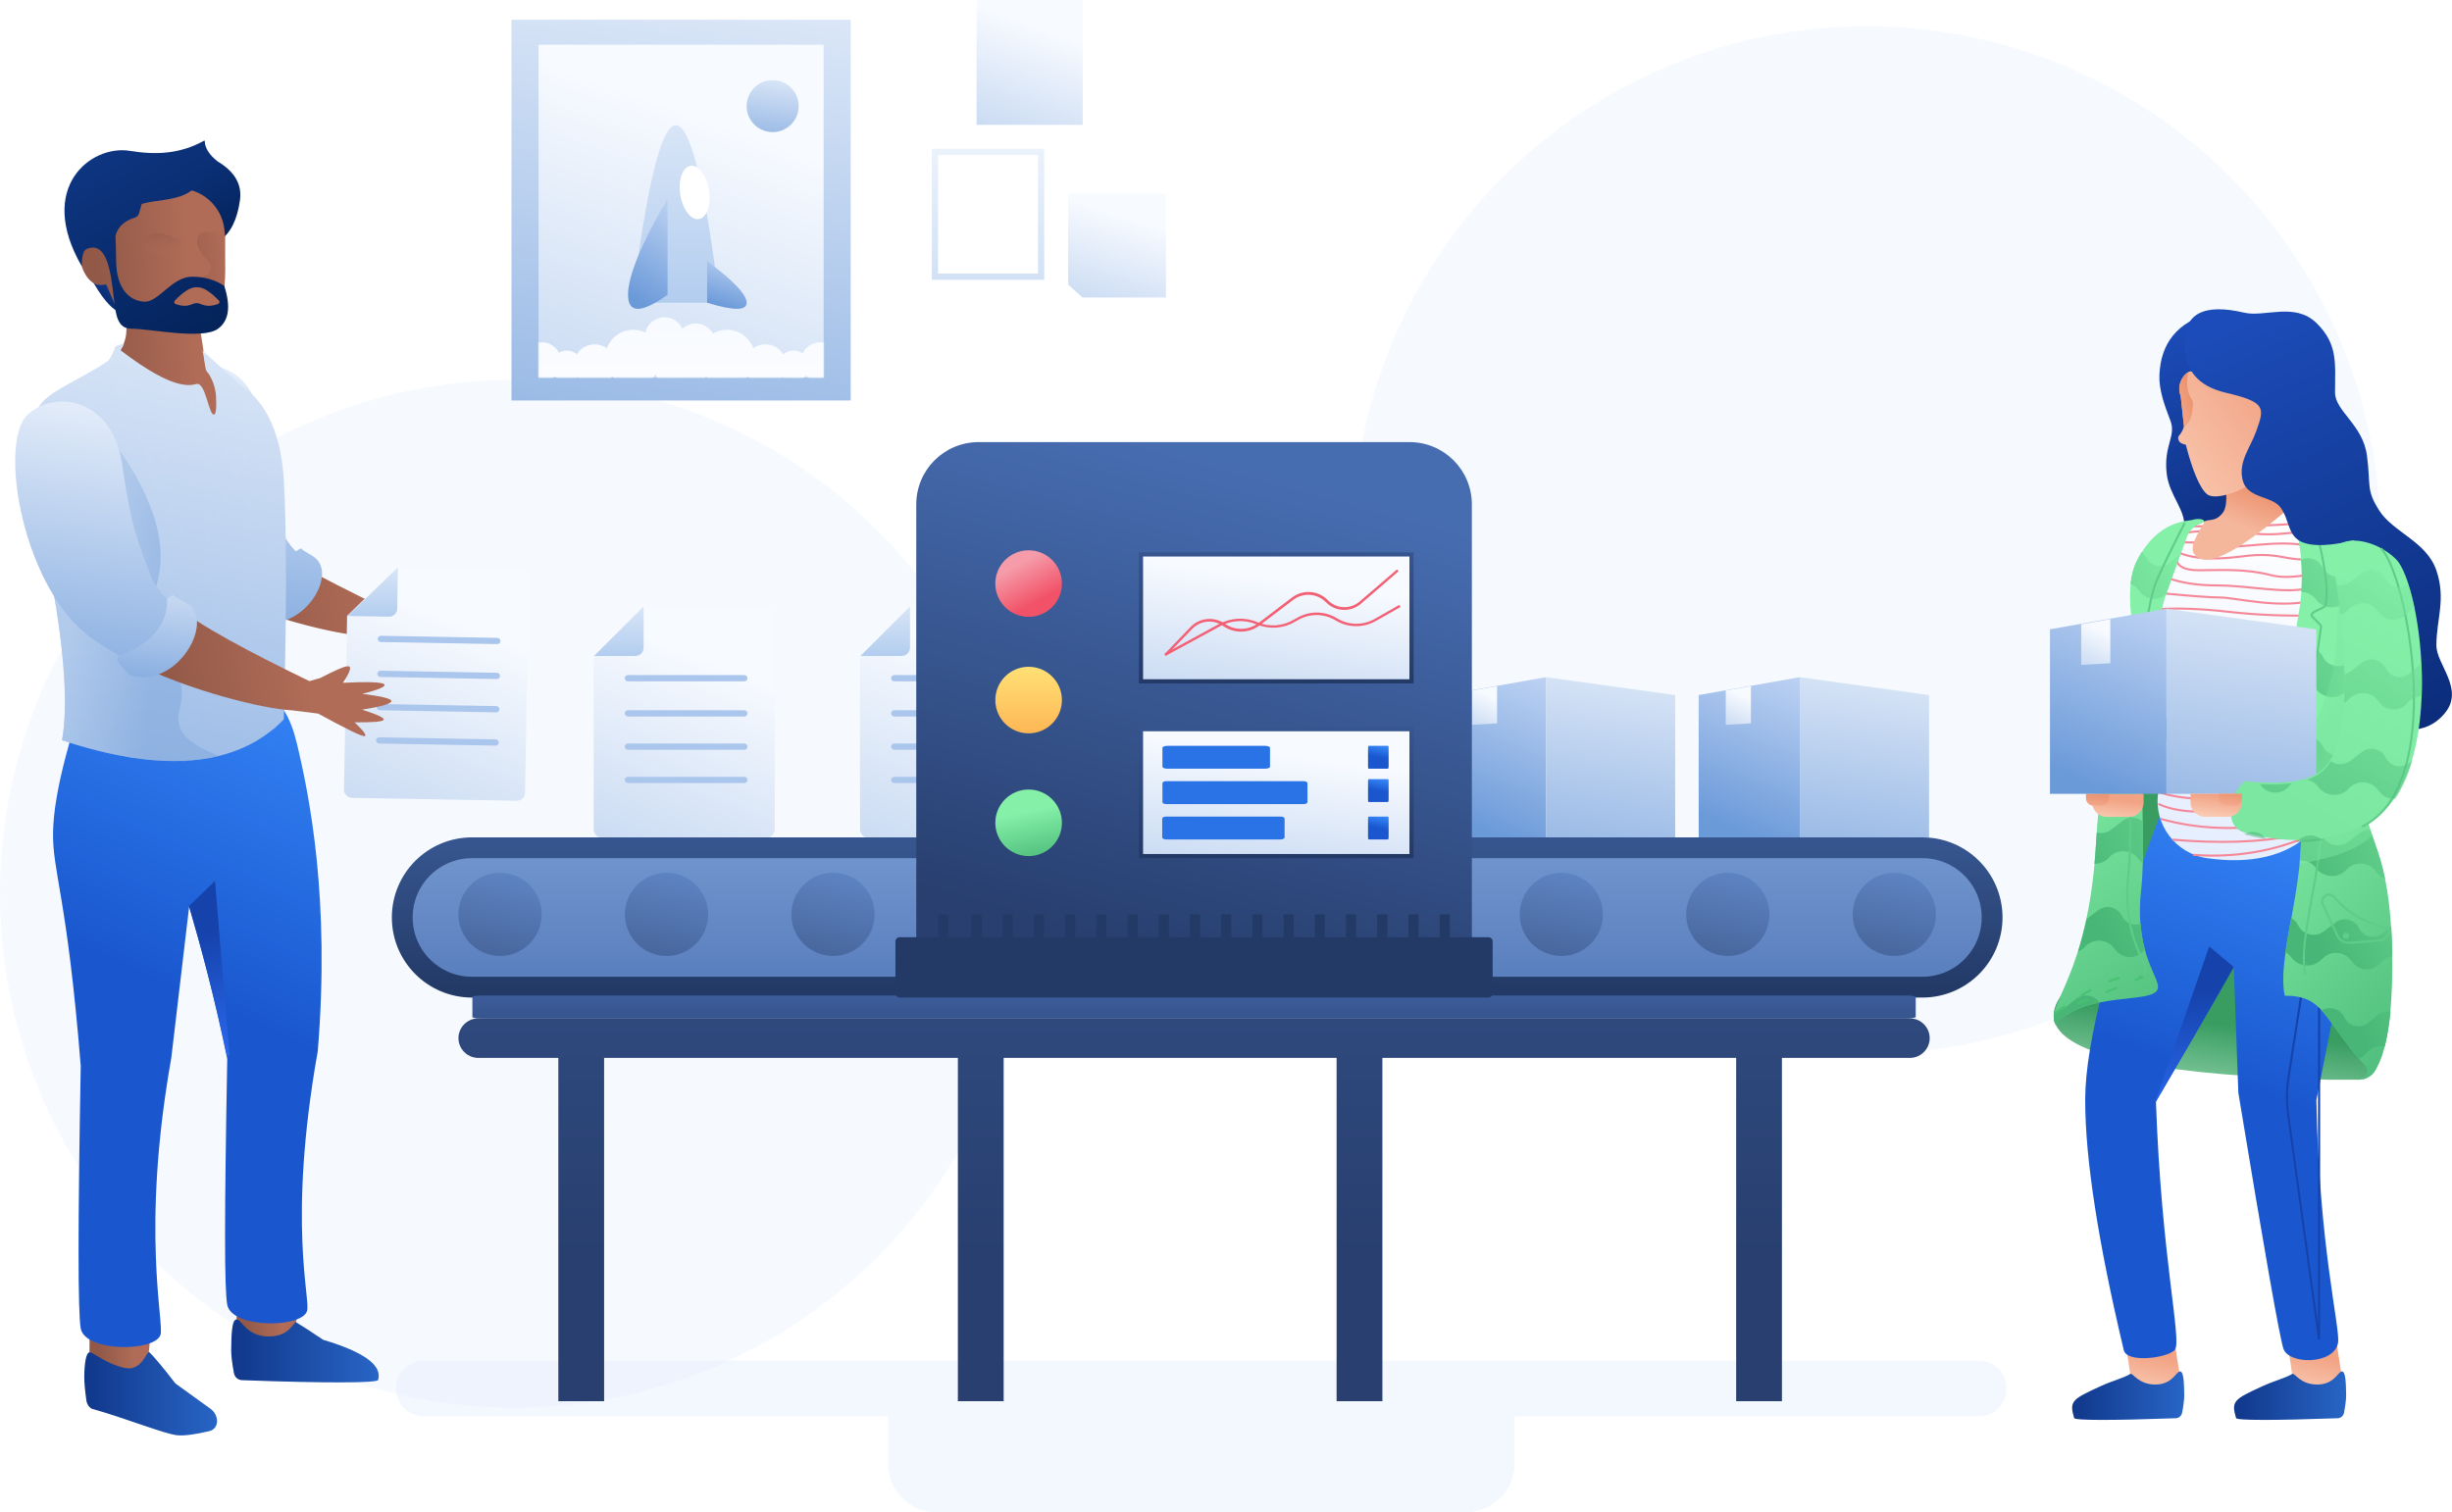 <?xml version="1.0" encoding="utf-8"?>
<!-- Generator: Adobe Illustrator 23.0.2, SVG Export Plug-In . SVG Version: 6.00 Build 0)  -->
<svg version="1.1" id="Laag_1" xmlns="http://www.w3.org/2000/svg" xmlns:xlink="http://www.w3.org/1999/xlink" x="0px" y="0px"
	 width="1178.3px" height="726.9px" viewBox="0 0 1178.3 726.9" style="enable-background:new 0 0 1178.3 726.9;"
	 xml:space="preserve">
<style type="text/css">
	.st0{opacity:0.3;}
	.st1{fill-rule:evenodd;clip-rule:evenodd;fill:#E2EBFC;}
	.st2{opacity:0.5;}
	.st3{opacity:0.806;fill-rule:evenodd;clip-rule:evenodd;fill:#E2EBFC;enable-background:new    ;}
	.st4{fill:url(#SVGID_1_);}
	.st5{fill:url(#Sleeve_1_);}
	.st6{fill:url(#File-base_1_);}
	.st7{fill:#ABC6ED;}
	.st8{fill:url(#SVGID_2_);}
	.st9{fill-rule:evenodd;clip-rule:evenodd;fill:url(#Hair_1_);}
	.st10{fill-rule:evenodd;clip-rule:evenodd;fill:url(#SVGID_3_);}
	.st11{fill:url(#Face_1_);}
	.st12{fill-rule:evenodd;clip-rule:evenodd;fill:url(#SVGID_4_);}
	.st13{fill:url(#Path_1_);}
	.st14{fill-rule:evenodd;clip-rule:evenodd;fill:url(#SVGID_5_);}
	.st15{fill:url(#Rectangle-3-Copy_1_);}
	.st16{fill:url(#Shoes_1_);}
	.st17{fill:url(#leg_1_);}
	.st18{fill:url(#SVGID_6_);}
	.st19{fill:url(#Pants_1_);}
	.st20{fill:url(#SVGID_7_);}
	.st21{fill:url(#SVGID_8_);}
	.st22{opacity:0.466;fill:url(#Texture_1_);enable-background:new    ;}
	.st23{opacity:0.5;fill:url(#SVGID_9_);enable-background:new    ;}
	.st24{fill:url(#SVGID_10_);}
	.st25{fill:url(#SVGID_11_);}
	.st26{fill:url(#Box-base_1_);}
	.st27{fill:url(#SVGID_12_);}
	.st28{fill:url(#SVGID_13_);}
	.st29{fill:url(#SVGID_14_);}
	.st30{fill:url(#SVGID_15_);}
	.st31{fill:url(#SVGID_16_);}
	.st32{fill:url(#SVGID_17_);}
	.st33{fill:url(#SVGID_18_);}
	.st34{fill:url(#SVGID_19_);stroke:url(#SVGID_20_);stroke-width:10;}
	.st35{fill:url(#SVGID_21_);stroke:url(#SVGID_22_);stroke-width:10;}
	.st36{opacity:0.4;fill:url(#SVGID_23_);enable-background:new    ;}
	.st37{opacity:0.4;fill:url(#SVGID_24_);enable-background:new    ;}
	.st38{opacity:0.4;fill:url(#SVGID_25_);enable-background:new    ;}
	.st39{opacity:0.4;fill:url(#SVGID_26_);enable-background:new    ;}
	.st40{opacity:0.4;fill:url(#SVGID_27_);enable-background:new    ;}
	.st41{opacity:0.4;fill:url(#SVGID_28_);enable-background:new    ;}
	.st42{fill:url(#SVGID_29_);}
	.st43{fill:url(#Rectangle-2-Copy-9_1_);stroke:url(#Rectangle-2-Copy-9_2_);stroke-width:2;}
	.st44{fill:#2A73E7;}
	.st45{fill:url(#Rectangle-2-Copy-11_1_);}
	.st46{fill:url(#Rectangle-2-Copy-13_1_);}
	.st47{fill:url(#Rectangle-2-Copy-12_1_);}
	.st48{fill:url(#SVGID_30_);stroke:url(#SVGID_31_);stroke-width:2;}
	.st49{fill:#F35F73;}
	.st50{fill:url(#Oval_1_);}
	.st51{fill:url(#Oval-Copy_1_);}
	.st52{fill:url(#Oval-Copy-2_1_);}
	.st53{fill:#233A67;}
	.st54{fill:url(#SVGID_32_);}
	.st55{fill:url(#Rectangle_1_);}
	.st56{fill:url(#SVGID_33_);}
	.st57{fill:url(#SVGID_34_);}
	.st58{opacity:0.5;fill:url(#SVGID_35_);enable-background:new    ;}
	.st59{fill-rule:evenodd;clip-rule:evenodd;fill:url(#SVGID_36_);}
	.st60{fill:url(#Jacket_1_);}
	.st61{fill:url(#SVGID_37_);}
	.st62{fill:url(#SVGID_38_);}
	.st63{fill:url(#SVGID_39_);}
	.st64{fill:url(#SVGID_40_);}
	.st65{fill:url(#SVGID_41_);}
	.st66{fill:url(#SVGID_42_);}
	.st67{fill:none;stroke:#1542AB;}
	.st68{fill:url(#Path-5_1_);}
	.st69{fill:none;stroke:#F58898;}
	.st70{fill:none;stroke:#48C172;stroke-linecap:round;stroke-linejoin:round;stroke-dasharray:5,10;}
	.st71{fill:url(#Jacket-base_1_);}
	.st72{fill:url(#Shape_1_);}
	.st73{fill:none;stroke:#5FCC89;}
	.st74{fill-rule:evenodd;clip-rule:evenodd;fill:#5FCC89;}
	.st75{fill-rule:evenodd;clip-rule:evenodd;fill:url(#Neck_1_);}
	.st76{fill-rule:evenodd;clip-rule:evenodd;fill:url(#SVGID_43_);}
	.st77{fill-rule:evenodd;clip-rule:evenodd;fill:url(#SVGID_44_);}
	.st78{fill-rule:evenodd;clip-rule:evenodd;fill:url(#SVGID_45_);}
	.st79{fill:url(#SVGID_46_);}
	.st80{fill:url(#SVGID_47_);}
	.st81{fill:url(#SVGID_48_);}
	.st82{fill:url(#SVGID_49_);}
	.st83{fill:url(#SVGID_50_);}
	.st84{fill:url(#SVGID_51_);}
	.st85{fill:url(#SVGID_52_);}
	.st86{fill:url(#SVGID_53_);}
	.st87{fill:url(#SVGID_54_);}
	.st88{fill:url(#SVGID_55_);}
	.st89{fill:url(#SVGID_56_);}
	.st90{opacity:0.5;fill:url(#SVGID_57_);enable-background:new    ;}
	.st91{fill:url(#Picture-base_1_);}
	.st92{fill:url(#SVGID_58_);}
	.st93{filter:url(#Adobe_OpacityMaskFilter);}
	.st94{fill-rule:evenodd;clip-rule:evenodd;fill:#FFFFFF;}
	.st95{mask:url(#mask-35_1_);}
	.st96{fill:url(#Moon_1_);}
	.st97{fill:url(#Rocket-base_1_);}
	.st98{fill:#FFFFFF;}
	.st99{fill:url(#SVGID_59_);}
	.st100{fill:url(#SVGID_60_);}
	.st101{fill:url(#Smoke_1_);}
	.st102{fill:url(#SVGID_61_);}
	.st103{fill:url(#SVGID_62_);}
	.st104{fill:url(#SVGID_63_);}
</style>
<title>PRODUCTION@2x</title>
<desc>Created with Sketch.</desc>
<g id="PRODUCTION">
	<g id="Background" transform="translate(136, 210)" class="st0">
		<circle class="st1" cx="761" cy="49.6" r="247"/>
		<circle id="Bzckground" class="st1" cx="111" cy="219.6" r="247"/>
	</g>
	<g id="Shadow" transform="translate(326, 851)" class="st2">
		<path class="st3" d="M401.8-170.2v22.6c0,13-10.5,23.5-23.5,23.5H124.3c-13,0-23.5-10.5-23.5-23.5v-22.6h-223.1
			c-7.4,0-13.4-6-13.4-13.4c0-7.4,6-13.4,13.4-13.4h747.2c7.4,0,13.4,6,13.4,13.4c0,7.4-6,13.4-13.4,13.4H401.8z"/>
	</g>
	<g id="Man" transform="translate(152, 265)">
		<g id="Hand" transform="translate(62, 108)">
			
				<linearGradient id="SVGID_1_" gradientUnits="userSpaceOnUse" x1="-270.7" y1="258.08" x2="-270.143" y2="258.133" gradientTransform="matrix(126.409 0 0 -63.489 34116.484 16301.07)">
				<stop  offset="0" style="stop-color:#925948"/>
				<stop  offset="1" style="stop-color:#B06C57"/>
			</linearGradient>
			<path class="st4" d="M-31-81.4c1.3-0.3,4.1-1.3,5-1.4c7.9-4.1,12.5-6.1,13.9-5.7c1.4,0.3,0.5,3-2.8,7.9
				c12.2-0.6,18.8-0.3,19.8,0.7c1.1,1-2.4,2.6-10.5,4.6c9.6,1.2,14.3,2.4,14,3.6s-5,2.6-14.1,4c7.7,2.5,11.1,4.1,10.3,5
				c-0.8,0.8-5.4,1.2-13.9,1.1c4.2,4,5.9,6.2,4.9,6.6c-1,0.5-9.1-3.5-22.4-10.8l-12.8-1.6c-12-0.5-48.3-8.8-77.1-23.5
				c-6.4-3.3,15.3-31.8,21.1-27C-84.1-108.3-60.3-95.6-31-81.4z"/>
			
				<linearGradient id="Sleeve_1_" gradientUnits="userSpaceOnUse" x1="-270.668" y1="257.293" x2="-270.812" y2="255.772" gradientTransform="matrix(76.598 0 0 -123.582 20640.412 31575.803)">
				<stop  offset="0" style="stop-color:#F7FAFF"/>
				<stop  offset="1" style="stop-color:#6B9AD9"/>
			</linearGradient>
			<path id="Sleeve" class="st5" d="M-88.6-168.2c2.7,29.6,5.6,35.8,10.6,51.2c0.9,2.6,2.9,5.6,6,8.9c0.4,0.4,2.4-1.7,2.8-1.2
				c1.8,1.8,4.3,2.5,6.7,4.5c10.7,8.8-6.7,36-26.2,30.2c-2.5-0.7-4.8-4.5-6.5-7c-0.4-0.5,1.1-2.2,0.6-2.5c-3.8-2.4-7.5-4.9-10.9-7.6
				c-29.7-22.9-37.5-88.8-23.6-100.7C-116.6-202.9-91.2-197.8-88.6-168.2z"/>
		</g>
		<g id="File" transform="translate(149, 205)">
			
				<linearGradient id="File-base_1_" gradientUnits="userSpaceOnUse" x1="-357.484" y1="160.038" x2="-358.322" y2="157.29" gradientTransform="matrix(88.786 0 0 -112.022 31657.758 17756.34)">
				<stop  offset="0" style="stop-color:#F7FAFF"/>
				<stop  offset="1" style="stop-color:#6B9AD9"/>
			</linearGradient>
			<path id="File-base" class="st6" d="M-50.8-196.1c2.2,0,4,1.9,3.9,4.1l-1.8,103c0,2.2-1.9,4-4.1,3.9l-79-1.4
				c-2.2,0-4-1.9-3.9-4.1l1.5-83.4l23.9-23.2L-50.8-196.1z"/>
			<path class="st7" d="M-62-163.4c0.8,0,1.5,0.7,1.5,1.5c0,0.8-0.7,1.5-1.5,1.5l-56-1c-0.8,0-1.5-0.7-1.5-1.5
				c0-0.8,0.7-1.5,1.5-1.5L-62-163.4z"/>
			<path class="st7" d="M-62.2-146.6c0.8,0,1.5,0.7,1.5,1.5c0,0.8-0.7,1.5-1.5,1.5l-56-1c-0.8,0-1.5-0.7-1.5-1.5
				c0-0.8,0.7-1.5,1.5-1.5L-62.2-146.6z"/>
			<path class="st7" d="M-62.5-130.6c0.8,0,1.5,0.7,1.5,1.5c0,0.8-0.7,1.5-1.5,1.5l-56-1c-0.8,0-1.5-0.7-1.5-1.5s0.7-1.5,1.5-1.5
				L-62.5-130.6z"/>
			<path class="st7" d="M-62.8-114.6c0.8,0,1.5,0.7,1.5,1.5s-0.7,1.5-1.5,1.5l-56-1c-0.8,0-1.5-0.7-1.5-1.5c0-0.8,0.7-1.5,1.5-1.5
				L-62.8-114.6z"/>
			
				<linearGradient id="SVGID_2_" gradientUnits="userSpaceOnUse" x1="-359.994" y1="167.885" x2="-359.994" y2="165.842" gradientTransform="matrix(24.219 0 0 -23.734 8596.834 3762.631)">
				<stop  offset="0" style="stop-color:#FFFFFF"/>
				<stop  offset="1" style="stop-color:#B3CDEF"/>
			</linearGradient>
			<path class="st8" d="M-109.8-197.3l-0.3,19.8c0,2.2-1.9,4-4.1,3.9l-19.8-0.3L-109.8-197.3z"/>
		</g>
		<g id="Head" transform="translate(15, 0)">
			
				<linearGradient id="Hair_1_" gradientUnits="userSpaceOnUse" x1="-227.036" y1="370.697" x2="-226.383" y2="372.219" gradientTransform="matrix(19.447 0 0 -23.802 4298.279 8711.565)">
				<stop  offset="0" style="stop-color:#062764"/>
				<stop  offset="1" style="stop-color:#1C4CB9"/>
			</linearGradient>
			<path id="Hair" class="st9" d="M-122.2-129.3c5.7,9.9,10.7,14.8,15,14.8c4.3,0,5.5-6.1,3.5-18.3l-10-5.5L-122.2-129.3z"/>
			
				<linearGradient id="SVGID_3_" gradientUnits="userSpaceOnUse" x1="-224.421" y1="366.555" x2="-225.223" y2="368.12" gradientTransform="matrix(39.191 0 0 -47.5 8736.255 17267.25)">
				<stop  offset="0" style="stop-color:#032258"/>
				<stop  offset="1" style="stop-color:#133E94"/>
			</linearGradient>
			<path class="st10" d="M-62.4-187.4c8.2,4.9,11.8,11.1,10.7,18.7c-1.3,9.3-4.5,15.7-9.5,19.2h-20l-9.5-21.8l2.5-5.7l6-4.2v-3.4
				l13.5-12.5C-68.4-193.7-66.3-190.4-62.4-187.4z"/>
			
				<linearGradient id="Face_1_" gradientUnits="userSpaceOnUse" x1="-224.08" y1="364.671" x2="-223.523" y2="364.724" gradientTransform="matrix(78.931 0 0 -114.994 17568.299 41823.66)">
				<stop  offset="0" style="stop-color:#925948"/>
				<stop  offset="1" style="stop-color:#B06C57"/>
			</linearGradient>
			<path id="Face" class="st11" d="M-118.9-128c-6.2,0-10.8-10.5-9.2-15.7c0.8-2.6,2.5-3.6,5.2-2.8c-1.9-6.3-2.3-10.6-1.2-12.8
				c2.3-4.9,27.9-15.1,42.9-15.1c11.2,0,20.6,8.3,22,19.4c0.2,1.7,0.3,2.9,0.3,3.6v10.8c0.3,16.4-1,19.8-2.8,24.2s-1,7.5-8.8,11.7
				c2.4,14.1,1.5,14.5,3.3,18c2.7,5.3,32.5,13.9,8.3,24.7C-75-54.9-93.3-62.2-115.5-89c5-4.5,8.8-10.1,9.2-16.3s-0.7-3.4-2.9-7.9
				c-2.6-5.5-4.9-10.5-6.8-15.1C-116.9-128.1-117.9-128-118.9-128z"/>
			
				<linearGradient id="SVGID_4_" gradientUnits="userSpaceOnUse" x1="-227.033" y1="381.312" x2="-226.933" y2="379.83" gradientTransform="matrix(18.729 0 0 -11.462 4161.945 4211.333)">
				<stop  offset="0" style="stop-color:#925948"/>
				<stop  offset="0.568" style="stop-color:#A0624F;stop-opacity:0.523"/>
				<stop  offset="1" style="stop-color:#B06C57;stop-opacity:0"/>
			</linearGradient>
			<path class="st12" d="M-92.6-152.9c3.5-0.1,6.8,0.7,9.9,2.4c8.7,4.8-2.6,9.1-9.7,9.1c-3.2,0-5.9-2.6-5.9-5.7
				C-98.2-150.3-95.7-152.8-92.6-152.9L-92.6-152.9z"/>
			
				<linearGradient id="Path_1_" gradientUnits="userSpaceOnUse" x1="-229.701" y1="369.488" x2="-227.876" y2="369.878" gradientTransform="matrix(14.04 0 0 -29.127 3140.76 10631.806)">
				<stop  offset="0" style="stop-color:#925948"/>
				<stop  offset="1" style="stop-color:#B06C57"/>
			</linearGradient>
			<path id="Path" class="st13" d="M-58.9-151.7c0,0.1,0,0.2,0,0.2v10.8c0.1,7.8-0.1,12.6-0.5,16.1l-6.3-1.8c-6.3-3-8.5-4.7-6.5-5
				c3-0.5,6.5-1.5,6.5-5s-7.5-7.5-6.5-13.5c0.7-4,5-4.8,13-2.5L-58.9-151.7z"/>
			
				<linearGradient id="SVGID_5_" gradientUnits="userSpaceOnUse" x1="-223.341" y1="364.545" x2="-224.143" y2="366.11" gradientTransform="matrix(78.659 0 0 -92.944 17500.016 33785.805)">
				<stop  offset="0" style="stop-color:#032258"/>
				<stop  offset="1" style="stop-color:#133E94"/>
			</linearGradient>
			<path class="st14" d="M-100.2-162.4c-0.3,1-1,1.7-2,2c-5.2,1.6-8.3,4.6-9.3,8.8c0.1,3.2,0.3,7,0.3,11.6c0,15,7.5,20,14,20
				s13-12,22.5-12c6.3,0,11.8,1.8,15.5,4.5c3.3,10.3,2,16.8-3,20.5c-7.5,5.5-32.5,0-41.5,0s-7.5-10.5-10-25c-1.7-9.7-4.7-14.3-9-14
				c-2,0.2-3.4,0.8-4,2s-1,3.5-1,7c-22-38,4.5-58.5,23-55.5c12.3,2,24,1.7,36-5c3.7,31.6-17.4,26.8-30.2,30.5L-100.2-162.4z
				 M-66.8-118c1.5,0,3-0.3,4.6-0.9c0.5-0.2,0.8-0.8,0.6-1.3c0-0.1-0.1-0.2-0.2-0.3c-4.1-4.3-7.5-6.4-10.1-6.4c-0.2,0-0.3,0-0.5,0
				c-0.1,0-0.3,0-0.5,0c-2.6,0-6,2.1-10.1,6.4c-0.4,0.4-0.4,1,0,1.4c0.1,0.1,0.2,0.2,0.3,0.2c1.6,0.6,3.1,0.9,4.6,0.9
				c1.1,0,2.4-0.3,4-1c1-0.4,2.2-0.4,3.2,0C-69.3-118.3-67.9-118-66.8-118z"/>
		</g>
		<g id="Foot" transform="translate(9, 243)">
			
				<linearGradient id="Rectangle-3-Copy_1_" gradientUnits="userSpaceOnUse" x1="-219.721" y1="126.861" x2="-219.164" y2="126.914" gradientTransform="matrix(30.177 0 0 -28.8 6516.329 3789.879)">
				<stop  offset="0" style="stop-color:#925948"/>
				<stop  offset="1" style="stop-color:#B06C57"/>
			</linearGradient>
			<path id="Rectangle-3-Copy" class="st15" d="M-117.9,121.5l30.2,2.2l-2.2,22.5c-3.1,2.8-7.5,4.1-13.4,4.1
				c-5.8,0-10.7-2.4-14.7-7.1L-117.9,121.5z"/>
			
				<linearGradient id="Shoes_1_" gradientUnits="userSpaceOnUse" x1="-217.444" y1="124.93" x2="-218.444" y2="124.93" gradientTransform="matrix(63.853 0 0 -40.16 13827.808 5179.219)">
				<stop  offset="0" style="stop-color:#2865C6"/>
				<stop  offset="1" style="stop-color:#10378A"/>
			</linearGradient>
			<path id="Shoes" class="st16" d="M-117.7,142c2,0.4,7.8,5.6,16.5,7.5s10.7-8.7,12-7.5c2.5,2.4,6.6,7.4,12.5,15l16.9,12.2
				c1.9,1.4,3.1,3.6,3.1,6c0,2.3-1.5,4.2-3.7,4.7h0c-6.8,1.6-11.9,2.3-15.3,2c-6-0.5-26.1-8.6-40.7-12.6c-1.5-0.4-2.8-2.1-3.1-4.2
				c-0.7-5-1-8.6-1-11C-120.5,147.8-119.7,141.6-117.7,142z"/>
			
				<linearGradient id="leg_1_" gradientUnits="userSpaceOnUse" x1="-219.721" y1="126.861" x2="-219.164" y2="126.914" gradientTransform="matrix(30.177 0 0 -28.8 6586.974 3776.849)">
				<stop  offset="0" style="stop-color:#925948"/>
				<stop  offset="1" style="stop-color:#B06C57"/>
			</linearGradient>
			<path id="leg" class="st17" d="M-47.2,108.5l30.2,2.2l-2.2,22.5c-3.1,2.8-7.5,4.1-13.4,4.1s-10.7-2.4-14.7-7.1L-47.2,108.5z"/>
			
				<linearGradient id="SVGID_6_" gradientUnits="userSpaceOnUse" x1="-217.319" y1="126.541" x2="-218.319" y2="126.541" gradientTransform="matrix(70.881 0 0 -30.271 15424.705 3971.859)">
				<stop  offset="0" style="stop-color:#2865C6"/>
				<stop  offset="1" style="stop-color:#10378A"/>
			</linearGradient>
			<path class="st18" d="M-47.3,126.2c2.5,0,4.7,8.2,15.4,8.2s11.8-7.6,13.4-6.7c3,1.8,7.3,4.6,12.8,8.3
				c19.7,5.9,28.5,12.3,26.4,19.3c-0.1,1.5-25.9,1.6-65.5,0.1c-1.9-0.1-3.5-1.5-3.8-3.5c-0.9-4.8-1.3-8.4-1.3-10.8
				C-49.8,134.7-49.8,126.2-47.3,126.2z"/>
			
				<linearGradient id="Pants_1_" gradientUnits="userSpaceOnUse" x1="-217.232" y1="121.094" x2="-217.318" y2="120.594" gradientTransform="matrix(129.126 0 0 -336.352 27989.557 40531.551)">
				<stop  offset="0" style="stop-color:#3485F7"/>
				<stop  offset="1" style="stop-color:#1A57CF"/>
			</linearGradient>
			<path id="Pants" class="st19" d="M-78.7,0.6c-14.8,83.3-3.2,127.6-5.2,133.1c-3,8.2-36.1,8.2-38.3-3.1c-1.4-7.6-1.4-49.6,0-126.2
				c-6.5-81.4-13.7-93.5-13.3-112.6c0.4-19.1,8.2-48.6,23.3-88.6l39.8,51.9c3.9-6.9,8.7-15.2,14.3-25.1
				c20.5-12.2,33.8-5.8,39.8,19.5c6,25.2,16,74.5,10,147.7c-14.8,83.3-3.2,119.6-5.2,125.1c-3,8.2-36.1,8.2-38.3-3.1
				c-1.4-7.6-1.4-41.6,0-118.2C-58-29-64.5-53.3-70.1-72.3L-78.7,0.6z"/>
			
				<linearGradient id="SVGID_7_" gradientUnits="userSpaceOnUse" x1="-220.816" y1="122.578" x2="-220.763" y2="121.82" gradientTransform="matrix(19.489 0 0 -84 4242.63 10235.5)">
				<stop  offset="0" style="stop-color:#1542AB"/>
				<stop  offset="1" style="stop-color:#2B68EE"/>
			</linearGradient>
			<path class="st20" d="M-51.9-0.5c-6.3-29.3-12.8-53.3-18.3-72l12.5-12l7,84H-51.9z"/>
		</g>
		<g id="Body" transform="translate(0, 97)">
			
				<linearGradient id="SVGID_8_" gradientUnits="userSpaceOnUse" x1="-208.22" y1="268.025" x2="-208.514" y2="265.617" gradientTransform="matrix(121.4 0 0 -200.511 25218.336 53437.371)">
				<stop  offset="0" style="stop-color:#F7FAFF"/>
				<stop  offset="1" style="stop-color:#6B9AD9"/>
			</linearGradient>
			<path class="st21" d="M-54.7-193.5l17.8,16.2c12.8,8.2,20,23.6,21.3,46.4s1.4,61,0,114.7C-37.9,6.6-73.4,9.9-122.2-6.2
				c2.9-16.2,1.3-41.1-4.7-74.9c-9.9-50.6-11.6-79.6-5.3-87c5.6-6.6,17.1-10.7,31.6-20c1.2-0.8,2.6-3.3,4.1-7.5
				c2.5-0.9,3.8-1.3,4-1.2c0.4,0.3-1.8,2.9-1.5,3.2c17.4,13.3,29.1,18.4,36.3,16.2c4.6-1.4,6.1,15.9,8.7,14.6
				c0.8-0.4,1.1-3.4,0.8-8.8c-0.3-4.3-1.8-8.5-4.4-12c0,0,0-0.1-0.1-0.1C-53.5-184.6-53.6-189-54.7-193.5z"/>
			
				<linearGradient id="Texture_1_" gradientUnits="userSpaceOnUse" x1="-208.266" y1="268.063" x2="-208.56" y2="265.655" gradientTransform="matrix(116.954 0 0 -193.649 24297.359 51615.457)">
				<stop  offset="0" style="stop-color:#F7FAFF"/>
				<stop  offset="1" style="stop-color:#6B9AD9"/>
			</linearGradient>
			<path id="Texture" class="st22" d="M-89-189.7c0.5,0.4,1.1,0.8,1.6,1.1l-6.7,14.4l18,38.9l18-38.9l-1.3-2.7
				c0.5-0.1,1-0.2,1.5-0.3c0.1,0,0.3-0.1,0.4-0.1l0.4,0.9l0.3-0.8c0.5,0.2,1,0.7,1.5,1.4l-0.8,1.7l17.8,38.5l13.4-28.9
				c0.4,0.7,0.8,1.3,1.2,2L-37-133.5L-19.1-95l4.5-9.6c0,1.4,0,2.9,0.1,4.4l-3.5,7.5l3.5,7.6c0,1.5,0,3,0,4.5l-4.6-9.9l-18,38.9
				l18,38.9c-0.5,0.4-1,0.9-1.5,1.3l-17.6-37.9l-17.8,38.5l6,13c-0.6,0.1-1.3,0.2-1.9,0.4l-5.1-11.1l-5.7,12.3
				c-0.7,0-1.4,0.1-2.1,0.1l6.8-14.7L-76-49.3l-17.8,38.5l6.1,13.2C-88.5,2.2-89.3,2.1-90,2l-4.9-10.6L-99,0.2
				c-0.6-0.1-1.3-0.3-1.9-0.4l5-10.7l-17.8-38.5l-7.2,15.5c-0.1-1.3-0.1-2.7-0.2-4l6.4-13.8L-126-75.5c-0.3-1.8-0.6-3.7-1-5.5
				c-0.1-0.6-0.2-1.2-0.4-1.9l13.5,29L-96-92.3l-18-38.9L-129.9-97c-0.2-1.1-0.4-2.2-0.6-3.3l15.4-33.2l-16.4-35.3
				c0.5-0.5,0.9-0.9,1.5-1.4l16,34.5l17.8-38.5l-6-12.9c0.5-0.3,1-0.6,1.5-1c0,0,0.1,0,0.1-0.1l5.4,11.6L-89-189.7z M-49.2-188.5
				l-2.8,6c-0.2-0.3-0.4-0.6-0.6-0.9c0,0,0-0.1-0.1-0.1c-0.2-0.2-0.3-0.6-0.4-1.2l2.4-5.2L-49.2-188.5z M-112.8-51.6l17.8,38.5
				l17.8-38.5l-17.8-38.5L-112.8-51.6z M-57.1-13.2l17.8-38.5l-17.8-38.5L-75-51.6L-57.1-13.2z M-76-53.9l17.8-38.5L-76-130.8
				l-17.8,38.5L-76-53.9z M-94.9-94.6l17.8-38.5l-18-38.9l-17.8,38.5L-94.9-94.6z M-75-133l17.8,38.5l18-38.9l-17.8-38.5L-75-133z
				 M-56.1-92.3l17.8,38.5l18-38.9L-38-131.2L-56.1-92.3z"/>
			
				<linearGradient id="SVGID_9_" gradientUnits="userSpaceOnUse" x1="-208.438" y1="267.274" x2="-208.91" y2="267.344" gradientTransform="matrix(87.594 0 0 -152.34 18181.746 40648.113)">
				<stop  offset="0" style="stop-color:#7EA6DC"/>
				<stop  offset="1" style="stop-color:#B6CEED"/>
			</linearGradient>
			<path class="st23" d="M-46.8,1.4C-66.9,6.3-92,3.8-122.2-6.2c2.9-16.2,1.3-41.1-4.7-74.9c-3.5-18.2-6-33.6-7.5-46.2l37.7-21.3
				c20.7,28.7,26.7,53,18,73c-13,30,20.5,26.5,13,54.5C-69.1-8.2-57.4-3.2-46.8,1.4L-46.8,1.4z"/>
		</g>
	</g>
	<g transform="translate(421, 489)">
		
			<linearGradient id="SVGID_10_" gradientUnits="userSpaceOnUse" x1="-477.5" y1="141.053" x2="-478.338" y2="138.305" gradientTransform="matrix(87 0 0 -111 41459.922 15485.192)">
			<stop  offset="0" style="stop-color:#F7FAFF"/>
			<stop  offset="1" style="stop-color:#6B9AD9"/>
		</linearGradient>
		<path class="st24" d="M-52.7-197.3c2.2,0,4,1.8,4,4v103c0,2.2-1.8,4-4,4h-79c-2.2,0-4-1.8-4-4v-83.4l23.5-23.6H-52.7z"/>
		<path class="st7" d="M-63.3-164.5c0.8,0,1.5,0.7,1.5,1.5s-0.7,1.5-1.5,1.5h-56c-0.8,0-1.5-0.7-1.5-1.5s0.7-1.5,1.5-1.5H-63.3z"/>
		<path class="st7" d="M-63.3-147.6c0.8,0,1.5,0.7,1.5,1.5s-0.7,1.5-1.5,1.5h-56c-0.8,0-1.5-0.7-1.5-1.5s0.7-1.5,1.5-1.5H-63.3z"/>
		<path class="st7" d="M-63.3-131.6c0.8,0,1.5,0.7,1.5,1.5s-0.7,1.5-1.5,1.5h-56c-0.8,0-1.5-0.7-1.5-1.5s0.7-1.5,1.5-1.5H-63.3z"/>
		<path class="st7" d="M-63.3-115.6c0.8,0,1.5,0.7,1.5,1.5c0,0.8-0.7,1.5-1.5,1.5h-56c-0.8,0-1.5-0.7-1.5-1.5c0-0.8,0.7-1.5,1.5-1.5
			H-63.3z"/>
		
			<linearGradient id="SVGID_11_" gradientUnits="userSpaceOnUse" x1="-480.051" y1="148.86" x2="-480.051" y2="146.817" gradientTransform="matrix(23.807 0 0 -23.807 11305.091 3321.609)">
			<stop  offset="0" style="stop-color:#FFFFFF"/>
			<stop  offset="1" style="stop-color:#B3CDEF"/>
		</linearGradient>
		<path class="st25" d="M-111.7-197.5v19.8c0,2.2-1.8,4-4,4h-19.8L-111.7-197.5z"/>
	</g>
	<g id="Box" transform="translate(952, 523)">
		
			<linearGradient id="Box-base_1_" gradientUnits="userSpaceOnUse" x1="-1009.052" y1="108.664" x2="-1009.437" y2="107.108" gradientTransform="matrix(48.613 0 0 -77 48955.621 8124)">
			<stop  offset="0" style="stop-color:#E5EDFF"/>
			<stop  offset="1" style="stop-color:#6B9AD9"/>
		</linearGradient>
		<polygon id="Box-base" class="st26" points="-135.7,-188.9 -87.1,-197.5 -87.1,-120.5 -135.7,-120.5 		"/>
		
			<linearGradient id="SVGID_12_" gradientUnits="userSpaceOnUse" x1="-1014.177" y1="115.914" x2="-1015.015" y2="113.166" gradientTransform="matrix(12.153 0 0 -18.608 12210.101 1967.957)">
			<stop  offset="0" style="stop-color:#F7FAFF"/>
			<stop  offset="1" style="stop-color:#6B9AD9"/>
		</linearGradient>
		<polygon class="st27" points="-122.7,-191.1 -110.6,-193.2 -110.6,-175.3 -122.7,-174.6 		"/>
		
			<linearGradient id="SVGID_13_" gradientUnits="userSpaceOnUse" x1="-1008.853" y1="108.609" x2="-1009.147" y2="106.202" gradientTransform="matrix(62.056 0 0 -77 62557.227 8124)">
			<stop  offset="0" style="stop-color:#F7FAFF"/>
			<stop  offset="1" style="stop-color:#6B9AD9"/>
		</linearGradient>
		<polygon class="st28" points="-25,-188.9 -25,-120.5 -87.1,-120.5 -87.1,-197.5 		"/>
	</g>
	<g transform="translate(830, 523)">
		
			<linearGradient id="SVGID_14_" gradientUnits="userSpaceOnUse" x1="-887.052" y1="108.664" x2="-887.437" y2="107.108" gradientTransform="matrix(48.613 0 0 -77 43024.82 8124)">
			<stop  offset="0" style="stop-color:#E5EDFF"/>
			<stop  offset="1" style="stop-color:#6B9AD9"/>
		</linearGradient>
		<polygon class="st29" points="-135.7,-188.9 -87.1,-197.5 -87.1,-120.5 -135.7,-120.5 		"/>
		
			<linearGradient id="SVGID_15_" gradientUnits="userSpaceOnUse" x1="-892.177" y1="115.914" x2="-893.015" y2="113.166" gradientTransform="matrix(12.153 0 0 -18.608 10727.4 1967.957)">
			<stop  offset="0" style="stop-color:#F7FAFF"/>
			<stop  offset="1" style="stop-color:#6B9AD9"/>
		</linearGradient>
		<polygon class="st30" points="-122.7,-191.1 -110.6,-193.2 -110.6,-175.3 -122.7,-174.6 		"/>
		
			<linearGradient id="SVGID_16_" gradientUnits="userSpaceOnUse" x1="-886.853" y1="108.609" x2="-887.147" y2="106.202" gradientTransform="matrix(62.056 0 0 -77 54986.391 8124)">
			<stop  offset="0" style="stop-color:#F7FAFF"/>
			<stop  offset="1" style="stop-color:#6B9AD9"/>
		</linearGradient>
		<polygon class="st31" points="-25,-188.9 -25,-120.5 -87.1,-120.5 -87.1,-197.5 		"/>
	</g>
	<g transform="translate(549, 489)">
		
			<linearGradient id="SVGID_17_" gradientUnits="userSpaceOnUse" x1="-605.5" y1="141.053" x2="-606.338" y2="138.305" gradientTransform="matrix(87 0 0 -111 52595.922 15485.192)">
			<stop  offset="0" style="stop-color:#F7FAFF"/>
			<stop  offset="1" style="stop-color:#6B9AD9"/>
		</linearGradient>
		<path class="st32" d="M-52.7-197.3c2.2,0,4,1.8,4,4v103c0,2.2-1.8,4-4,4h-79c-2.2,0-4-1.8-4-4v-83.4l23.5-23.6H-52.7z"/>
		<path class="st7" d="M-63.3-164.5c0.8,0,1.5,0.7,1.5,1.5s-0.7,1.5-1.5,1.5h-56c-0.8,0-1.5-0.7-1.5-1.5s0.7-1.5,1.5-1.5H-63.3z"/>
		<path class="st7" d="M-63.3-147.6c0.8,0,1.5,0.7,1.5,1.5s-0.7,1.5-1.5,1.5h-56c-0.8,0-1.5-0.7-1.5-1.5s0.7-1.5,1.5-1.5H-63.3z"/>
		<path class="st7" d="M-63.3-131.6c0.8,0,1.5,0.7,1.5,1.5s-0.7,1.5-1.5,1.5h-56c-0.8,0-1.5-0.7-1.5-1.5s0.7-1.5,1.5-1.5H-63.3z"/>
		<path class="st7" d="M-63.3-115.6c0.8,0,1.5,0.7,1.5,1.5c0,0.8-0.7,1.5-1.5,1.5h-56c-0.8,0-1.5-0.7-1.5-1.5c0-0.8,0.7-1.5,1.5-1.5
			H-63.3z"/>
		
			<linearGradient id="SVGID_18_" gradientUnits="userSpaceOnUse" x1="-608.051" y1="148.86" x2="-608.051" y2="146.817" gradientTransform="matrix(23.807 0 0 -23.807 14352.417 3321.609)">
			<stop  offset="0" style="stop-color:#FFFFFF"/>
			<stop  offset="1" style="stop-color:#B3CDEF"/>
		</linearGradient>
		<path class="st33" d="M-111.7-197.5v19.8c0,2.2-1.8,4-4,4h-19.8L-111.7-197.5z"/>
	</g>
	<g id="Conveyor" transform="translate(324, 410)">
		<g id="Conveyor-base" transform="translate(0, 190)">
			
				<linearGradient id="SVGID_19_" gradientUnits="userSpaceOnUse" x1="-379.954" y1="32.879" x2="-379.954" y2="29.754" gradientTransform="matrix(304 0 0 -67 115527.258 1915)">
				<stop  offset="0" style="stop-color:#95B7E5"/>
				<stop  offset="1" style="stop-color:#476DB1"/>
			</linearGradient>
			
				<linearGradient id="SVGID_20_" gradientUnits="userSpaceOnUse" x1="-379.954" y1="31.455" x2="-379.954" y2="30.455" gradientTransform="matrix(304 0 0 -67 115527.258 1915)">
				<stop  offset="0" style="stop-color:#36558E"/>
				<stop  offset="1" style="stop-color:#233A67"/>
			</linearGradient>
			<path class="st34" d="M173.3-125.5v-67H-97.2c-18.5,0-33.5,15-33.5,33.5s15,33.5,33.5,33.5H173.3z"/>
			
				<linearGradient id="SVGID_21_" gradientUnits="userSpaceOnUse" x1="-379.954" y1="32.879" x2="-379.954" y2="29.754" gradientTransform="matrix(304 0 0 -67 115987.258 1915)">
				<stop  offset="0" style="stop-color:#95B7E5"/>
				<stop  offset="1" style="stop-color:#476DB1"/>
			</linearGradient>
			
				<linearGradient id="SVGID_22_" gradientUnits="userSpaceOnUse" x1="-379.954" y1="31.455" x2="-379.954" y2="30.455" gradientTransform="matrix(304 0 0 -67 115987.258 1915)">
				<stop  offset="0" style="stop-color:#36558E"/>
				<stop  offset="1" style="stop-color:#233A67"/>
			</linearGradient>
			<path class="st35" d="M329.3-192.5v67h270.5c18.5,0,33.5-15,33.5-33.5s-15-33.5-33.5-33.5H329.3z"/>
			
				<linearGradient id="SVGID_23_" gradientUnits="userSpaceOnUse" x1="-381.57" y1="33.395" x2="-381.804" y2="32.535" gradientTransform="matrix(40 0 0 -40 15183.935 1157.5)">
				<stop  offset="0" style="stop-color:#476DB1"/>
				<stop  offset="1" style="stop-color:#283F6F"/>
			</linearGradient>
			<circle class="st36" cx="-83.7" cy="-160.5" r="20"/>
			
				<linearGradient id="SVGID_24_" gradientUnits="userSpaceOnUse" x1="-381.57" y1="33.395" x2="-381.804" y2="32.535" gradientTransform="matrix(40 0 0 -40 15263.935 1157.5)">
				<stop  offset="0" style="stop-color:#476DB1"/>
				<stop  offset="1" style="stop-color:#283F6F"/>
			</linearGradient>
			<circle class="st37" cx="-3.7" cy="-160.5" r="20"/>
			
				<linearGradient id="SVGID_25_" gradientUnits="userSpaceOnUse" x1="-381.57" y1="33.395" x2="-381.804" y2="32.535" gradientTransform="matrix(40 0 0 -40 15343.935 1157.5)">
				<stop  offset="0" style="stop-color:#476DB1"/>
				<stop  offset="1" style="stop-color:#283F6F"/>
			</linearGradient>
			<circle class="st38" cx="76.3" cy="-160.5" r="20"/>
			
				<linearGradient id="SVGID_26_" gradientUnits="userSpaceOnUse" x1="-381.57" y1="33.395" x2="-381.804" y2="32.535" gradientTransform="matrix(40 0 0 -40 15853.935 1157.5)">
				<stop  offset="0" style="stop-color:#476DB1"/>
				<stop  offset="1" style="stop-color:#283F6F"/>
			</linearGradient>
			<path class="st39" d="M586.3-140.5c-11,0-20-9-20-20s9-20,20-20s20,9,20,20S597.4-140.5,586.3-140.5z"/>
			
				<linearGradient id="SVGID_27_" gradientUnits="userSpaceOnUse" x1="-381.57" y1="33.395" x2="-381.804" y2="32.535" gradientTransform="matrix(40 0 0 -40 15773.935 1157.5)">
				<stop  offset="0" style="stop-color:#476DB1"/>
				<stop  offset="1" style="stop-color:#283F6F"/>
			</linearGradient>
			<path class="st40" d="M506.3-140.5c-11,0-20-9-20-20s9-20,20-20s20,9,20,20S517.4-140.5,506.3-140.5z"/>
			
				<linearGradient id="SVGID_28_" gradientUnits="userSpaceOnUse" x1="-381.57" y1="33.395" x2="-381.804" y2="32.535" gradientTransform="matrix(40 0 0 -40 15693.935 1157.5)">
				<stop  offset="0" style="stop-color:#476DB1"/>
				<stop  offset="1" style="stop-color:#283F6F"/>
			</linearGradient>
			<path class="st41" d="M426.3-140.5c-11,0-20-9-20-20s9-20,20-20s20,9,20,20S437.4-140.5,426.3-140.5z"/>
		</g>
		
			<linearGradient id="SVGID_29_" gradientUnits="userSpaceOnUse" x1="-379.857" y1="219.183" x2="-380.091" y2="218.323" gradientTransform="matrix(267 0 0 -267 101707.211 58340)">
			<stop  offset="0" style="stop-color:#476DB1"/>
			<stop  offset="1" style="stop-color:#283F6F"/>
		</linearGradient>
		<path class="st42" d="M146.3-197.5h207c16.6,0,30,13.4,30,30v237h-267v-237C116.3-184.1,129.7-197.5,146.3-197.5z"/>
		<g transform="translate(290, 52)">
			<g id="Group-15" transform="translate(70, 86)">
				
					<linearGradient id="Rectangle-2-Copy-9_1_" gradientUnits="userSpaceOnUse" x1="-740.221" y1="83.523" x2="-741.06" y2="80.775" gradientTransform="matrix(130 0 0 -61 96169.094 4911)">
					<stop  offset="0" style="stop-color:#F7FAFF"/>
					<stop  offset="1" style="stop-color:#6B9AD9"/>
				</linearGradient>
				
					<linearGradient id="Rectangle-2-Copy-9_2_" gradientUnits="userSpaceOnUse" x1="-740.306" y1="83.746" x2="-740.306" y2="82.746" gradientTransform="matrix(130 0 0 -61 96169.094 4911)">
					<stop  offset="0" style="stop-color:#36558E"/>
					<stop  offset="1" style="stop-color:#233A67"/>
				</linearGradient>
				<polygon id="Rectangle-2-Copy-9" class="st43" points="-135.7,-197.5 -5.7,-197.5 -5.7,-136.5 -135.7,-136.5 				"/>
				<g id="Group-11" transform="translate(10, 8)">
					<path id="Rectangle-2-Copy-3" class="st44" d="M-83.7-196.5v9c0,0.6-1.1,1-2.4,1h-46.9c-1.3,0-2.4-0.4-2.4-1v-9
						c0-0.6,1.1-1,2.4-1h46.9C-84.8-197.5-83.7-197.1-83.7-196.5z"/>
					<path id="Rectangle-2-Copy-8" class="st44" d="M-76.7-162.5v9c0,0.6-0.9,1-2,1h-54.8c-1.1,0-2-0.4-2-1v-9c0-0.6,0.9-1,2-1h54.8
						C-77.6-163.5-76.7-163.1-76.7-162.5z"/>
					
						<linearGradient id="Rectangle-2-Copy-11_1_" gradientUnits="userSpaceOnUse" x1="-757.604" y1="90.504" x2="-757.69" y2="90.004" gradientTransform="matrix(10 0 0 -11 7545.216 832)">
						<stop  offset="0" style="stop-color:#3485F7"/>
						<stop  offset="1" style="stop-color:#1A57CF"/>
					</linearGradient>
					<path id="Rectangle-2-Copy-11" class="st45" d="M-26.7-162.5v9c0,0.6-0.2,1-0.3,1h-9.3c-0.2,0-0.3-0.4-0.3-1v-9
						c0-0.6,0.2-1,0.3-1h9.3C-26.8-163.5-26.7-163.1-26.7-162.5z"/>
					
						<linearGradient id="Rectangle-2-Copy-13_1_" gradientUnits="userSpaceOnUse" x1="-757.604" y1="90.504" x2="-757.69" y2="90.004" gradientTransform="matrix(10 0 0 -11 7545.216 798)">
						<stop  offset="0" style="stop-color:#3485F7"/>
						<stop  offset="1" style="stop-color:#1A57CF"/>
					</linearGradient>
					<path id="Rectangle-2-Copy-13" class="st46" d="M-26.7-196.5v9c0,0.6-0.2,1-0.3,1h-9.3c-0.2,0-0.3-0.4-0.3-1v-9
						c0-0.6,0.2-1,0.3-1h9.3C-26.8-197.5-26.7-197.1-26.7-196.5z"/>
					
						<linearGradient id="Rectangle-2-Copy-12_1_" gradientUnits="userSpaceOnUse" x1="-757.604" y1="90.504" x2="-757.69" y2="90.004" gradientTransform="matrix(10 0 0 -11 7545.216 814)">
						<stop  offset="0" style="stop-color:#3485F7"/>
						<stop  offset="1" style="stop-color:#1A57CF"/>
					</linearGradient>
					<path id="Rectangle-2-Copy-12" class="st47" d="M-26.7-180.5v9c0,0.6-0.2,1-0.3,1h-9.3c-0.2,0-0.3-0.4-0.3-1v-9
						c0-0.6,0.2-1,0.3-1h9.3C-26.8-181.5-26.7-181.1-26.7-180.5z"/>
					<path id="Rectangle-2-Copy-10" class="st44" d="M-65.7-179.5v9c0,0.6-0.8,1-1.8,1h-66.1c-1,0-1.8-0.4-1.8-1v-9
						c0-0.6,0.8-1,1.8-1h66.1C-66.5-180.5-65.7-180.1-65.7-179.5z"/>
				</g>
			</g>
			<g id="Group-12" transform="translate(70, 2)">
				
					<linearGradient id="SVGID_30_" gradientUnits="userSpaceOnUse" x1="-740.221" y1="167.523" x2="-741.06" y2="164.775" gradientTransform="matrix(130 0 0 -61 96169.094 10035)">
					<stop  offset="0" style="stop-color:#F7FAFF"/>
					<stop  offset="1" style="stop-color:#6B9AD9"/>
				</linearGradient>
				
					<linearGradient id="SVGID_31_" gradientUnits="userSpaceOnUse" x1="-740.306" y1="167.746" x2="-740.306" y2="166.746" gradientTransform="matrix(130 0 0 -61 96169.094 10035)">
					<stop  offset="0" style="stop-color:#36558E"/>
					<stop  offset="1" style="stop-color:#233A67"/>
				</linearGradient>
				<polygon class="st48" points="-135.7,-197.5 -5.7,-197.5 -5.7,-136.5 -135.7,-136.5 				"/>
				<path id="Path-51" class="st49" d="M-123.3-149.1c-0.2,0.2-0.6,0.2-0.8,0c-0.2-0.2-0.2-0.6,0-0.8l12.2-12.7
					c4.3-4.5,11.3-5.2,16.5-1.6c4.8,3.4,11.3,3.3,16.1-0.3l16.2-12.3c5.3-4,12.6-3.4,17.2,1.3c4.1,4.2,10.7,4.5,15.2,0.7l17.7-15.2
					c0.3-0.2,0.6-0.2,0.8,0.1c0.2,0.3,0.2,0.6-0.1,0.8L-30-173.8c-4.9,4.2-12.3,3.9-16.8-0.7c-4.2-4.3-10.9-4.8-15.7-1.2l-16.2,12.3
					c-5.1,3.9-12.2,4-17.5,0.3c-4.6-3.3-11-2.7-14.9,1.4L-123.3-149.1z"/>
				<path id="Path-51-Copy" class="st49" d="M-123.4-149c-0.3,0.2-0.7,0.1-0.8-0.2s-0.1-0.7,0.2-0.8l25.7-14
					c5.7-3.1,12.6-3.5,18.6-0.9c5.6,2.4,12.1,1.9,17.4-1.2l1.6-0.9c6-3.5,13.3-3.4,19.2,0.2c5.5,3.4,12.4,3.5,18.1,0.3L-12-173
					c0.3-0.2,0.7-0.1,0.8,0.2c0.2,0.3,0.1,0.7-0.2,0.8l-11.5,6.5c-6,3.4-13.4,3.3-19.3-0.3c-5.5-3.4-12.4-3.4-18-0.2l-1.6,0.9
					c-5.6,3.3-12.4,3.7-18.4,1.2c-5.7-2.4-12.1-2-17.5,0.9L-123.4-149z"/>
			</g>
			<g id="Group-14">
				
					<linearGradient id="Oval_1_" gradientUnits="userSpaceOnUse" x1="-672.346" y1="172.474" x2="-672.045" y2="171.919" gradientTransform="matrix(32 0 0 -32 21390.41 5328.5)">
					<stop  offset="0" style="stop-color:#F59BA9"/>
					<stop  offset="1" style="stop-color:#F25267"/>
				</linearGradient>
				<circle id="Oval" class="st50" cx="-119.7" cy="-181.5" r="16"/>
				
					<linearGradient id="Oval-Copy_1_" gradientUnits="userSpaceOnUse" x1="-672.191" y1="172.796" x2="-672.191" y2="171.688" gradientTransform="matrix(32 0 0 -32 21390.41 5384.5)">
					<stop  offset="0" style="stop-color:#FFE579"/>
					<stop  offset="1" style="stop-color:#FEB755"/>
				</linearGradient>
				<circle id="Oval-Copy" class="st51" cx="-119.7" cy="-125.5" r="16"/>
				
					<linearGradient id="Oval-Copy-2_1_" gradientUnits="userSpaceOnUse" x1="-672.226" y1="172.359" x2="-672.053" y2="171.52" gradientTransform="matrix(32 0 0 -32 21390.41 5443.5)">
					<stop  offset="0" style="stop-color:#84F0A8"/>
					<stop  offset="1" style="stop-color:#48B676"/>
				</linearGradient>
				<circle id="Oval-Copy-2" class="st52" cx="-119.7" cy="-66.5" r="16"/>
			</g>
		</g>
		<path id="Combined-Shape" class="st53" d="M126.9,29.5h4.9v11h-4.9V29.5z M142.8,29.5h4.9v11h-4.9V29.5z M157.8,29.5h4.9v11h-4.9
			V29.5z M172.8,29.5h4.9v11h-4.9V29.5z M187.8,29.5h4.9v11h-4.9V29.5z M202.8,29.5h4.9v11h-4.9V29.5z M217.8,29.5h4.9v11h-4.9V29.5
			z M232.8,29.5h4.9v11h-4.9V29.5z M247.8,29.5h4.9v11h-4.9V29.5z M262.8,29.5h4.9v11h-4.9V29.5z M277.8,29.5h4.9v11h-4.9V29.5z
			 M292.8,29.5h4.9v11h-4.9V29.5z M307.8,29.5h4.9v11h-4.9V29.5z M322.8,29.5h4.9v11h-4.9V29.5z M337.8,29.5h4.9v11h-4.9V29.5z
			 M352.8,29.5h4.9v11h-4.9V29.5z M367.8,29.5h4.9v11h-4.9V29.5z"/>
		
			<linearGradient id="SVGID_32_" gradientUnits="userSpaceOnUse" x1="-379.804" y1="221.816" x2="-379.804" y2="218.944" gradientTransform="matrix(707 0 0 -183.991 268771.094 40479.484)">
			<stop  offset="0" style="stop-color:#476DB1"/>
			<stop  offset="1" style="stop-color:#283F6F"/>
		</linearGradient>
		<path class="st54" d="M510.3,98.5h-170v165h-22v-165h-160v165h-22v-165h-170v165h-22v-165h-38.5c-5.2,0-9.5-4.3-9.5-9.5
			s4.3-9.5,9.5-9.5h688c5.2,0,9.5,4.3,9.5,9.5s-4.3,9.5-9.5,9.5h-61.5v165h-22V98.5z"/>
		
			<linearGradient id="Rectangle_1_" gradientUnits="userSpaceOnUse" x1="-379.806" y1="238.169" x2="-379.806" y2="233.246" gradientTransform="matrix(693.651 0 0 -11 263702.5 2670)">
			<stop  offset="0" style="stop-color:#476DB1"/>
			<stop  offset="1" style="stop-color:#283F6F"/>
		</linearGradient>
		<path id="Rectangle" class="st55" d="M-92.2,68.5h684c2.7,0,4.8,0.3,4.8,0.8v9.5c0,0.4-2.2,0.8-4.8,0.8h-684
			c-2.7,0-4.8-0.3-4.8-0.8v-9.5C-97,68.8-94.9,68.5-92.2,68.5z"/>
		<path class="st53" d="M108.3,40.5h283c1.1,0,2,0.9,2,2v25c0,1.1-0.9,2-2,2h-283c-1.1,0-2-0.9-2-2v-25
			C106.3,41.4,107.2,40.5,108.3,40.5z"/>
	</g>
	<g transform="translate(143, 390)">
		
			<linearGradient id="SVGID_33_" gradientUnits="userSpaceOnUse" x1="-199.7" y1="241.08" x2="-199.143" y2="241.133" gradientTransform="matrix(126.409 0 0 -63.489 25178.164 15240.592)">
			<stop  offset="0" style="stop-color:#925948"/>
			<stop  offset="1" style="stop-color:#B06C57"/>
		</linearGradient>
		<path class="st56" d="M5.7-62.6c1.3-0.3,4.1-1.3,5-1.4c7.9-4.1,12.5-6.1,13.9-5.7c1.4,0.3,0.5,3-2.8,7.9
			c12.2-0.6,18.8-0.3,19.8,0.7c1.1,1-2.4,2.6-10.5,4.6c9.6,1.2,14.3,2.4,14,3.6s-5,2.6-14.1,4c7.7,2.5,11.1,4.1,10.3,5
			c-0.8,0.8-5.4,1.2-13.9,1.1c4.2,4,5.9,6.2,4.9,6.6c-1,0.5-9.1-3.5-22.4-10.8L-3-48.6c-12-0.5-48.3-8.8-77.1-23.5
			c-6.4-3.3,15.3-31.8,21.1-27C-47.4-89.5-23.6-76.8,5.7-62.6z"/>
		
			<linearGradient id="SVGID_34_" gradientUnits="userSpaceOnUse" x1="-199.542" y1="240.186" x2="-199.685" y2="238.666" gradientTransform="matrix(87.296 0 0 -132.41 17333.06 31580.908)">
			<stop  offset="0" style="stop-color:#F7FAFF"/>
			<stop  offset="1" style="stop-color:#6B9AD9"/>
		</linearGradient>
		<path class="st57" d="M-84.3-166.8c4.6,32,8.1,38.6,14.4,55c1.1,2.8,3.4,5.9,7,9.3c0.5,0.4,2.5-1.9,3-1.5c2,1.8,4.8,2.5,7.5,4.5
			c12.1,8.9-5.2,39.5-26.7,34.3c-2.7-0.7-5.5-4.6-7.5-7.3c-0.4-0.5,1.1-2.4,0.5-2.7c-4.3-2.4-8.4-4.9-12.3-7.6
			c-33.5-23.2-45.8-94.3-31.3-107.9C-116.7-202.8-88.9-198.7-84.3-166.8z"/>
		
			<linearGradient id="SVGID_35_" gradientUnits="userSpaceOnUse" x1="-200.707" y1="243.715" x2="-200.85" y2="242.195" gradientTransform="matrix(38.312 0 0 -39.403 7624.81 9491.679)">
			<stop  offset="0" style="stop-color:#F7FAFF"/>
			<stop  offset="1" style="stop-color:#6B9AD9"/>
		</linearGradient>
		<path class="st58" d="M-62.7-102.4c0.6,0,2.4-1.9,2.9-1.5c2,1.8,4.8,2.5,7.5,4.5c12.1,8.9-5.2,39.5-26.7,34.3
			c-2.7-0.7-5.5-4.6-7.5-7.3c-0.3-0.4,0.6-1.8,0.7-2.4C-70-80.7-62.3-89.9-62.7-102.4z"/>
	</g>
	<g id="Girl" transform="translate(1121, 346)">
		
			<linearGradient id="SVGID_36_" gradientUnits="userSpaceOnUse" x1="-1177.728" y1="283.1" x2="-1178.079" y2="284.333" gradientTransform="matrix(64.167 0 0 -108.653 75534.023 30697.104)">
			<stop  offset="0" style="stop-color:#092871"/>
			<stop  offset="1" style="stop-color:#1C4CB9"/>
		</linearGradient>
		<path class="st59" d="M-59.1-195.4c-15.5,4.3-23.6,14.3-24.2,29.7c-0.3,6.6,2.2,14,5.2,21.7c3.1,7.7-3.3,11.9-1.7,25.7
			c1.2,10.7,9.9,18.3,8.2,26.3c-0.4,1.9,25.3-8.4,23.4-6.4c-15.2,16.1-10.8,15.5,13.2-2c10.5-11.9,15.8-17.9,15.8-17.9
			s-0.8-13.8-2.3-41.4l-13.5-19.1L-59.1-195.4z"/>
		
			<linearGradient id="Jacket_1_" gradientUnits="userSpaceOnUse" x1="-1177.239" y1="282.076" x2="-1177.202" y2="282.451" gradientTransform="matrix(158.454 0 0 -236.456 186476.031 66933.352)">
			<stop  offset="0" style="stop-color:#46C36F;stop-opacity:0"/>
			<stop  offset="1" style="stop-color:#399D62"/>
		</linearGradient>
		<path id="Jacket" class="st60" d="M-132.2,148.2c9.6,14.4,53,22.7,130.1,24.8h14.9c2.5-0.4,3.9-0.9,4-1.5s2.6-18.9,7.5-55
			l-112.5-180c-10.2,115.2-19.9,176.2-29,183.1C-132.3,131.1-137.3,140.6-132.2,148.2z"/>
		<g transform="translate(10.03, 237)">
			
				<linearGradient id="SVGID_37_" gradientUnits="userSpaceOnUse" x1="-1190.044" y1="53.211" x2="-1189.783" y2="54.153" gradientTransform="matrix(25.797 0 0 -22.225 30596.803 1271.779)">
				<stop  offset="0" style="stop-color:#FAD0BA"/>
				<stop  offset="1" style="stop-color:#F2A384"/>
			</linearGradient>
			<path class="st61" d="M-86,62.5l2.5,15.9c-3.1,4.2-6.8,6.3-11.3,6.3s-8.5-1.1-12-3.2l-2.5-17.4L-86,62.5z"/>
			
				<linearGradient id="SVGID_38_" gradientUnits="userSpaceOnUse" x1="-1190.044" y1="53.211" x2="-1189.783" y2="54.153" gradientTransform="matrix(25.797 0 0 -22.225 30674.596 1271.779)">
				<stop  offset="0" style="stop-color:#FAD0BA"/>
				<stop  offset="1" style="stop-color:#F2A384"/>
			</linearGradient>
			<path class="st62" d="M-8.2,62.5l2.5,15.9c-3.1,4.2-6.8,6.3-11.3,6.3s-8.5-1.1-12-3.2l-2.5-17.4L-8.2,62.5z"/>
			
				<linearGradient id="SVGID_39_" gradientUnits="userSpaceOnUse" x1="-1187.705" y1="53.476" x2="-1188.705" y2="53.476" gradientTransform="matrix(53.907 0 0 -23.36 64021.855 1337.131)">
				<stop  offset="0" style="stop-color:#2865C6"/>
				<stop  offset="1" style="stop-color:#10378A"/>
			</linearGradient>
			<path class="st63" d="M-5.6,76.2c1.9,0,1.9,6.6,2,11.5c0,1.8-0.3,4.6-1,8.3c-0.3,1.5-1.5,2.6-2.9,2.7c-30.5,1.1-49,1.1-49-0.1
				c-2.4-8.1-1.1-9,12.7-15.3c5.6-2.6,10.8-3.8,14.3-5.9c1.2-0.7,3.7,5.1,12,5.1S-7.5,76.2-5.6,76.2z"/>
			
				<linearGradient id="SVGID_40_" gradientUnits="userSpaceOnUse" x1="-1187.705" y1="53.476" x2="-1188.705" y2="53.476" gradientTransform="matrix(53.907 0 0 -23.36 63944.055 1337.131)">
				<stop  offset="0" style="stop-color:#2865C6"/>
				<stop  offset="1" style="stop-color:#10378A"/>
			</linearGradient>
			<path class="st64" d="M-83.4,76.2c1.9,0,1.9,6.6,2,11.5c0,1.8-0.3,4.6-1,8.3c-0.3,1.5-1.5,2.6-2.9,2.7c-30.5,1.1-49,1.1-49-0.1
				c-2.4-8.1-1.1-9,12.7-15.3c5.6-2.6,10.8-3.8,14.3-5.9c1.2-0.7,3.7,5.1,12,5.1S-85.3,76.2-83.4,76.2z"/>
			
				<linearGradient id="SVGID_41_" gradientUnits="userSpaceOnUse" x1="-1187.238" y1="46.242" x2="-1187.325" y2="45.742" gradientTransform="matrix(131.319 0 0 -267.694 155856.094 12181.133)">
				<stop  offset="0" style="stop-color:#3485F7"/>
				<stop  offset="1" style="stop-color:#1A57CF"/>
			</linearGradient>
			<path class="st65" d="M2.2-196.9c-0.8,17.4-0.8,27.2,0,29.2c1.1,3-5.5,40.9-20.1,113.5C-16.6,16.6-6.3,55.5-7.5,62.5
				C-9.4,73-31,73-33.7,65.4c-1.8-5.1-9-46.1-21.7-123.1l-2.2-60.4C-66.5-102.3-79-80.8-95-53.5c2.6,75.1,12.6,114.9,9.1,119.3
				c-3.1,3.9-23.4,6.7-24.6,0C-122.8,14-129-26-129-54.3c0-28.2,12.7-75.8,38.1-142.7H2.2z"/>
			
				<linearGradient id="SVGID_42_" gradientUnits="userSpaceOnUse" x1="-1188.864" y1="47.877" x2="-1188.812" y2="47.118" gradientTransform="matrix(37.673 0 0 -74.545 44711.121 3461.742)">
				<stop  offset="0" style="stop-color:#1542AB"/>
				<stop  offset="1" style="stop-color:#2B68EE"/>
			</linearGradient>
			<path class="st66" d="M-95-53.5l-0.3-0.1l25.9-74.5c1.7,1.5,5.7,4.8,11.8,9.9C-66.5-102.4-79-80.8-95-53.5z"/>
			<path class="st67" d="M-16.6-159.7V60.9L-31.5-47.5c-0.8-5.9-0.7-11.8,0.2-17.6L-16.6-159.7z"/>
		</g>
		<g transform="translate(44, 97)">
			
				<linearGradient id="Path-5_1_" gradientUnits="userSpaceOnUse" x1="-1221.437" y1="186.688" x2="-1221.544" y2="185.688" gradientTransform="matrix(103.475 0 0 -167.822 126306.891 31131.66)">
				<stop  offset="0" style="stop-color:#FFFFFF"/>
				<stop  offset="1" style="stop-color:#E5EEFF"/>
			</linearGradient>
			<path id="Path-5" class="st68" d="M-106.1-192.2c11.7-1.7,24.9-3,39.4-5.1c26,10.5,28.7,18.9,34,25.1
				C-27.3-166-47-50.2-54.8-42.5c-11.4,11.1-28.7,15-49.6,12c-15.1-2.2-25.7-16.2-23.5-31.4c0-0.2,0.1-0.4,0.1-0.6
				c2.7-16.4,4.1-26.5,4.1-30.3c0-7.7-3.8-26.6-11.5-56.6l16.9-37.5L-106.1-192.2z"/>
			<g transform="translate(8, 5)">
				<path class="st69" d="M-131-170.1c6.3,2.3,14.2,3.5,23.6,3.5c14.1,0,32.8,4,42.4,1.5"/>
				<path class="st69" d="M-133.6-162.8c13.8,1.3,23,2,27.6,2c6.8,0,27.3,5.3,43.2,1.7"/>
				<path class="st69" d="M-136-155.2c9.7-0.6,21.1-0.2,34.2,1.3c13.1,1.5,27.5,2.1,43.2,1.7"/>
				<path class="st69" d="M-136.1-67.4c12.2,4.2,29,4.5,50.6,1.1"/>
				<path class="st69" d="M-135.8-61.6c9,4.4,23.9,5,44.7,1.6"/>
				<path class="st69" d="M-134.7-54.4c17.3,4.9,36.2,5.7,56.5,2.4"/>
				<path class="st69" d="M-129.1-44.4c22.5,1.9,41.8,1.3,58-1.9"/>
				<path class="st69" d="M-119.1-37.1c20.1,1.5,39-1.7,56.7-9.5"/>
				<path class="st69" d="M-127.2-180c0.1,4.1,3.7,6.1,10.8,6.1c10.7,0,22.1-0.9,34.9,2.4c8.5,2.2,22.3-0.1,41.3-6.9"/>
				<path class="st69" d="M-128.3-183.5c6.9,3.9,17.7,4.9,32.3,3c22-3,21,4.4,42.4,0"/>
				<path class="st69" d="M-124.8-187.3c6.9-0.1,13.3,0.4,19.1,1.6c8.7,1.8,26.3-3.1,41.7,0"/>
				<path class="st69" d="M-123.9-191.8c10.6-1.5,21.2-1.5,31.8,0c15.9,2.2,25-2.2,32,0"/>
				<path class="st69" d="M-119.1-195c28.2,0,45.8-0.6,52.8-1.8"/>
				<path class="st70" d="M-60.2,24.5c19,14.4,28.6,26,28.6,35"/>
			</g>
		</g>
		<g transform="translate(112, 88)">
			
				<linearGradient id="Jacket-base_1_" gradientUnits="userSpaceOnUse" x1="-1290.271" y1="194.895" x2="-1290.099" y2="194.056" gradientTransform="matrix(52.526 0 0 -272 67659.5 52915)">
				<stop  offset="0" style="stop-color:#84F0A8"/>
				<stop  offset="1" style="stop-color:#48B676"/>
			</linearGradient>
			<path id="Jacket-base" class="st71" d="M-129.1-177.9l-2-9.1c23.9,12,37.2,12,43.4,25.5S-98.2-65-97-50.3
				c1.8,22.1,12.4,24.8,13.5,73.2c0.5,22.1-1.1,39.1-4.8,50.5c-0.7,2.1-1.7,4.4-3.1,6.9C-93,83.2-96,85-99.3,85h-4.4h4.3
				c1,0,1.9-0.4,2.7-1c1.6-1.5,1.8-4,0.3-5.6c-20.4-22.5-19.3-33.8-38.7-33.8c-4.7-23.1,16.5-66.4,4.1-108.2
				c-4.7-15.8-3.8-40.6,2.5-74.5C-126.1-151.3-126.3-164.8-129.1-177.9z"/>
			
				<linearGradient id="Shape_1_" gradientUnits="userSpaceOnUse" x1="-1289.909" y1="195.479" x2="-1290.348" y2="194.507" gradientTransform="matrix(51.398 0 0 -240.445 66207.219 46798.91)">
				<stop  offset="0" style="stop-color:#84F0A8"/>
				<stop  offset="1" style="stop-color:#48B676"/>
			</linearGradient>
			<path id="Shape" class="st72" d="M-86.7-140.7c-1.4-0.5-2.7-1.4-3.8-2.7l-0.9-1.1c-0.3-0.4-0.6-0.7-1-1.1
				c-3.7-3.5-9.6-3.2-13,0.5c-0.3,0.3-0.5,0.6-0.8,0.8c-4,3.4-10.1,2.9-13.5-1.1l-0.8-1c-0.3-0.4-0.7-0.8-1.1-1.1
				c-1.6-1.3-3.6-2-5.5-2c0.4-5.2,0.3-10.3-0.1-15.5c3.8-1.7,8.4-0.1,10.3,3.7c0.2,0.5,0.5,0.9,0.8,1.3c2.8,3.6,7.9,4.3,11.6,1.5
				l5.5-4.2c0.4-0.3,0.9-0.6,1.4-0.8c3.8-1.8,8.2-0.1,10,3.6c0.2,0.4,0.4,0.7,0.6,1.1C-86.1-154.8-86.2-148.4-86.7-140.7z
				 M-91.2-101.2l-0.1-0.2c-0.3-0.4-0.6-0.7-1-1.1c-3.7-3.5-9.6-3.2-13,0.5c-0.3,0.3-0.5,0.6-0.8,0.8c-4,3.4-10.1,2.9-13.5-1.1
				l-0.8-1c-0.3-0.4-0.7-0.8-1.1-1.1c-3.5-2.9-8.6-2.6-11.8,0.5c0.4-4.6,0.9-9.5,1.6-14.6l2.8-2.3c0.5-0.4,0.9-0.7,1.5-1
				c3.9-2,8.7-0.4,10.7,3.5c0.2,0.5,0.5,0.9,0.8,1.3c2.8,3.6,7.9,4.3,11.6,1.5l5.5-4.2c0.4-0.3,0.9-0.6,1.4-0.8
				c3-1.4,6.5-0.7,8.7,1.6C-89.6-113-90.4-107.1-91.2-101.2L-91.2-101.2z M-96.4-61.7c-3.1-0.7-6.6,0.2-8.9,2.7
				c-0.3,0.3-0.5,0.6-0.8,0.8c-4,3.4-10.1,2.9-13.5-1.1l-0.8-1c-0.3-0.4-0.7-0.8-1.1-1.1c-2.7-2.2-6.2-2.6-9.2-1.3
				c-0.1-0.4-0.2-0.7-0.3-1.1c-0.9-3.1-1.6-6.7-2.1-10.5c0,0,0,0,0,0l4.2-3.4c0.5-0.4,0.9-0.7,1.5-1c3.9-2,8.7-0.4,10.7,3.5
				c0.2,0.5,0.5,0.9,0.8,1.3c2.8,3.6,7.9,4.3,11.6,1.5l5.5-4.2c0.4-0.3,0.9-0.6,1.4-0.8c1-0.5,2.1-0.7,3.2-0.7
				C-95.2-72-95.9-66.3-96.4-61.7z M-86.9-11.6c-1.4-0.5-2.6-1.4-3.6-2.7l-0.9-1.1c-0.3-0.4-0.6-0.7-1-1.1c-3.7-3.5-9.6-3.2-13,0.5
				c-0.3,0.3-0.5,0.6-0.8,0.8c-4,3.4-10.1,2.9-13.5-1.1l-0.8-1c-0.3-0.4-0.7-0.8-1.1-1.1c-1.8-1.5-4.1-2.2-6.3-2
				c0.5-5.1,0.8-10.3,0.7-15.5c3.8-1.7,8.4-0.1,10.3,3.7c0.2,0.5,0.5,0.9,0.8,1.3c2.8,3.6,7.9,4.3,11.6,1.5l5.5-4.2
				c0.4-0.3,0.9-0.6,1.4-0.8c1.2-0.6,2.4-0.8,3.6-0.7C-91.8-28.5-89-22.1-86.9-11.6z M-83.4,25.7c-2.1,0.3-4.1,1.4-5.6,3.1
				c-0.4,0.5-0.8,0.9-1.3,1.3c-3.7,2.9-9.1,2.3-12-1.4l-0.9-1.1c-0.3-0.4-0.6-0.7-1-1.1c-3.7-3.5-9.6-3.2-13,0.5
				c-0.3,0.3-0.5,0.6-0.8,0.8c-4,3.4-10.1,2.9-13.5-1.1l-0.8-1c-0.3-0.4-0.7-0.8-1.1-1.1c-0.5-0.4-0.9-0.7-1.4-1
				c0.7-5.1,1.7-10.6,2.8-16.3c1.4,0.7,2.6,1.9,3.4,3.5c0.2,0.5,0.5,0.9,0.8,1.3c2.8,3.6,7.9,4.3,11.6,1.5l5.5-4.2
				c0.4-0.3,0.9-0.6,1.4-0.8c3.8-1.8,8.2-0.1,10,3.6c0.3,0.5,0.6,1.1,1,1.5c2.6,3.1,7.1,3.5,10.2,1l4.2-3.4
				c0.2,3.6,0.4,7.4,0.5,11.6C-83.4,23.9-83.4,24.8-83.4,25.7z M-87,69.1c-3.2-0.6-6.6,0.4-8.8,3.1c-0.4,0.5-0.8,0.9-1.3,1.3
				c-0.7,0.6-1.5,1-2.4,1.3c-8.9-10.4-13.2-18.1-17.8-23.2c0.2-0.1,0.4-0.2,0.6-0.3c3.9-1.8,8.5-0.1,10.3,3.7c0.3,0.6,0.6,1.1,1,1.6
				c2.6,3.2,7.3,3.6,10.5,1l4.3-3.5c0.5-0.4,1-0.7,1.5-1c1.6-0.8,3.3-1,4.9-0.8C-84.9,58.7-85.8,64.3-87,69.1z"/>
			<path id="Path-62" class="st73" d="M-86.4,11.9c0.3,0.1,0.6,0.2,0.8,0.4c0.9,0.7,1,2,0.3,2.9l-1.4,1.7c-0.5,0.6-1.3,1-2.1,1.1
				l-15.1,1.2c-2.5,0.2-4.9-1.2-5.9-3.5l-7-15.1c-0.6-1.2-0.3-2.6,0.7-3.5l0.5-0.4c0,0,0,0,0,0c1.1-1,2.9-0.9,3.9,0.2l0,0
				c3.6,4.1,7.5,7.3,11.5,9.7C-96.1,8.9-91.6,10.6-86.4,11.9L-86.4,11.9z"/>
			<circle id="Oval-4" class="st74" cx="-105.7" cy="15.8" r="1.5"/>
			<path class="st73" d="M-125.2,34.5c-4.7-23.1,16.5-66.4,4.1-108.2c-4.2-14.4-0.1-32.4,3.5-59.2c0.1-1-4.8-4.5-4.6-5.5
				c0.3-2.1,6.6-3,6.9-5.1c1.5-11.1-2.1-24.2-4.4-35.2l-7.4-18.3"/>
		</g>
		<g transform="translate(61, 0)">
			
				<linearGradient id="Neck_1_" gradientUnits="userSpaceOnUse" x1="-1239.479" y1="284.424" x2="-1239.403" y2="284.72" gradientTransform="matrix(44.615 0 0 -73.179 55194.117 20720.945)">
				<stop  offset="0" style="stop-color:#F5B79C"/>
				<stop  offset="1" style="stop-color:#EC906C"/>
			</linearGradient>
			<path id="Neck" class="st75" d="M-83.7-100.3C-105.2-82-119-74.5-125.1-77.6c-6.1-3.2-2.6-8.9,2.4-17.4l-0.7,0.3
				c2.3-2.5,5.7,0.3,9.6-4.9c2.8-3.6,2-13.6-2.2-30c21.4-18.3,31.3-24.3,29.7-18.1c-2.3,9.3-0.5,1-0.9,14.5
				C-87.4-124.5-86.3-113.5-83.7-100.3z"/>
			
				<linearGradient id="SVGID_43_" gradientUnits="userSpaceOnUse" x1="-1239.921" y1="284.533" x2="-1238.843" y2="285.395" gradientTransform="matrix(56.664 0 0 -64.692 70106.117 18301.545)">
				<stop  offset="0" style="stop-color:#FAD0BA"/>
				<stop  offset="1" style="stop-color:#F2A384"/>
			</linearGradient>
			<path class="st76" d="M-132.5-141l-1.6-14.8c-2.6-6.1,3-12.7,5.6-11.6c10,4.6,24.1,3,32.6-4.7c-1.4,10.6-1.4,16.8,6.2,19
				c2.9-3,10.6-4.5,11,6.3c0.3,7.2-2.6,10.3-8.5,9.5l-1.5,12.2c-6.6,8.4-13.5,13.8-20.9,16.2c-6,1.9-10,2-11.9,0.4
				c-3.4-2.9-7-11.5-10.1-23.7c-2-0.5-3.7-1.1-3.7-3.5C-135.3-136.6-133.6-137.3-132.5-141z"/>
			
				<linearGradient id="SVGID_44_" gradientUnits="userSpaceOnUse" x1="-1250.544" y1="288.49" x2="-1249.519" y2="289.884" gradientTransform="matrix(6.63 0 0 -26.349 8154.414 7474.476)">
				<stop  offset="0" style="stop-color:#F5B79C"/>
				<stop  offset="1" style="stop-color:#EC906C"/>
			</linearGradient>
			<path class="st77" d="M-134.1-155.8c-2-4.7,0.9-9.7,3.5-11.2c-0.1,1.6-0.8,4.2-0.1,8.1c0.9,4.7,2.8,4.5,2.5,7.8
				c-0.4,5-1.3,8.6-4.5,10.4c0.1-0.1,0.2-0.2,0.2-0.3L-134.1-155.8z"/>
			
				<linearGradient id="SVGID_45_" gradientUnits="userSpaceOnUse" x1="-1238.096" y1="282.26" x2="-1238.446" y2="283.493" gradientTransform="matrix(128.486 0 0 -202.079 159037.703 57087.977)">
				<stop  offset="0" style="stop-color:#092871"/>
				<stop  offset="1" style="stop-color:#1C4CB9"/>
			</linearGradient>
			<path class="st78" d="M-132.2-180.5c0,12.4,6.5,20.1,19.5,23.2c19.5,4.6,19.1,7,14.9,18.6c-2.8,7.9-8.7,14.6-6.5,23.5
				s13.8,7.4,18.1,13c4.7,6.3,3.3,14.1,11,17c5.1,1.9,13.2,1.6,24.4-1.1c-0.1,48.4,3,76,9.4,82.7C-31.6,7-16,8-6.9-3.5
				s-4.3-23.1-4.3-32.3c0-12.6,4.7-22.1,0-36S-32-90.2-38.6-100.5c-6.6-10.3-4-12-6-26.7s-15.3-21.2-15.3-30.1
				c0-14,1.5-23.2-8.9-33.4s-25-2.7-34.7-5C-123.1-200.3-132.6-195.2-132.2-180.5z"/>
		</g>
		<g transform="translate(2, 101)">
			
				<linearGradient id="SVGID_46_" gradientUnits="userSpaceOnUse" x1="-1180.026" y1="181.954" x2="-1180.777" y2="182.854" gradientTransform="matrix(45.598 0 0 -139.74 53826.785 25389.305)">
				<stop  offset="0" style="stop-color:#84F0A8;stop-opacity:0.324"/>
				<stop  offset="0.506" style="stop-color:#7AE69F;stop-opacity:0.546"/>
				<stop  offset="1" style="stop-color:#71DE98;stop-opacity:0"/>
			</linearGradient>
			<path class="st79" d="M23.5-169C25.5-146,11.9-76.6,13-63.3c0.6,7.3,2.1,12.4,4,17.9c-5.7,5.4-14.3,10-35,13.6
				c1.5-14.5,1.4-29.8-3.1-44.9c-0.3-1-0.6-2-0.8-3.1C-10.3-97.2-0.2-118.3-0.2-142C-0.2-167.5,7.7-176.5,23.5-169L23.5-169z"/>
			
				<linearGradient id="SVGID_47_" gradientUnits="userSpaceOnUse" x1="-1179.831" y1="181.987" x2="-1179.658" y2="181.149" gradientTransform="matrix(72.361 0 0 -242.743 85271.047 44058.473)">
				<stop  offset="0" style="stop-color:#84F0A8"/>
				<stop  offset="1" style="stop-color:#48B676"/>
			</linearGradient>
			<path class="st80" d="M-72-189.1c-5.8,15.6-9.4,25.5-10.7,29.6c-3.2,10-4.9,29.2-10,75.5c-2,18.1,0.8,44.8-1.4,65
				c-3.4,31.5,10,42.4,7.9,47.6c-2.9,7.1-33.7,0.6-49.1,16.7c-5-9.6,16.1-22.9,19.6-87.9c1.1-21.2,4.1-36.7,8.8-46.7
				c8.5-17.9,11.5-37.9,8.6-57.5c-2-13.4-1.3-23.5,2.2-30.5c9.8-20,25-19.2,26.7-19.8c1.9-0.7,5.8-0.7,5.7,1l-2.7,1.1
				C-69-193.8-71-191.7-72-189.1z"/>
			
				<linearGradient id="SVGID_48_" gradientUnits="userSpaceOnUse" x1="-1179.664" y1="182.527" x2="-1180.103" y2="181.554" gradientTransform="matrix(60.898 0 0 -226.982 71754.836 41213.691)">
				<stop  offset="0" style="stop-color:#84F0A8"/>
				<stop  offset="1" style="stop-color:#48B676"/>
			</linearGradient>
			<path class="st81" d="M-82.1-161.3c-0.1,0.1-0.3,0.2-0.4,0.3c-3.7,2.9-9.1,2.3-12-1.4l-0.9-1.1c-0.3-0.4-0.6-0.7-1-1.1
				c-0.8-0.8-1.8-1.4-2.8-1.8c0.5-4.2,1.4-7.8,2.9-10.8c0.8-1.6,1.6-3.1,2.5-4.5c0.9,0.7,1.6,1.6,2.2,2.7c0.3,0.5,0.6,1.1,1,1.5
				c2.6,3.1,7.1,3.5,10.2,1l4.2-3.4c0.3-0.3,0.6-0.5,1-0.7C-78.5-171.4-80.8-165-82.1-161.3z M-89.1-116.1c-2-0.3-3.9-1.4-5.3-3.1
				l-0.9-1.1c-0.3-0.4-0.6-0.7-1-1.1c-0.4-0.4-0.9-0.8-1.4-1.1c0.6-5.8,0.6-11.7,0.1-17.6c2.5,0.3,4.9,1.8,6,4.3
				c0.3,0.5,0.6,1.1,1,1.5c0.9,1.1,2,1.8,3.2,2.2C-87.9-127.4-88.5-122.1-89.1-116.1z M-93.3-75.1c-0.4-0.3-0.8-0.7-1.1-1.2
				l-0.9-1.1c-0.3-0.4-0.6-0.7-1-1.1c-3.7-3.5-9.6-3.2-13,0.5c-0.3,0.3-0.5,0.6-0.8,0.8c-0.4,0.3-0.8,0.6-1.1,0.8
				c1.2-5,2.7-9.3,4.4-12.9c0.8-1.7,1.5-3.3,2.2-5l1.8-1.4c0.4-0.3,0.9-0.6,1.4-0.8c3.7-1.7,8-0.2,9.8,3.3c-0.3,2.9-0.7,5.9-1,9.1
				C-93-81.2-93.2-78.2-93.3-75.1z M-93.3-32c-0.4-0.4-0.8-0.8-1.2-1.2l-0.9-1.1c-0.3-0.4-0.6-0.7-1-1.1c-3.7-3.5-9.6-3.2-13,0.5
				c-0.3,0.3-0.5,0.6-0.8,0.8c-1.8,1.6-4.1,2.3-6.3,2.3c0.3-3.4,0.6-6.9,0.8-10.7c0.1-1.5,0.2-2.9,0.3-4.3c2.3,0.6,4.9,0.1,7-1.5
				l5.5-4.2c0.4-0.3,0.9-0.6,1.4-0.8c2.8-1.3,6-0.7,8.2,1.2C-93.2-45.4-93.1-38.6-93.3-32z M-92.3,9.2c-0.2,0.2-0.4,0.4-0.6,0.7
				c-0.4,0.5-0.8,0.9-1.3,1.3c-3.7,2.9-9.1,2.3-12-1.4l-0.9-1.1c-0.3-0.4-0.6-0.7-1-1.1c-3.7-3.5-9.6-3.2-13,0.5
				c-0.3,0.3-0.5,0.6-0.8,0.8c-0.8,0.7-1.6,1.2-2.5,1.5c1.4-4.5,2.8-9.7,4.1-15.6c0,0,0.1-0.1,0.1-0.1l5.5-4.2
				c0.4-0.3,0.9-0.6,1.4-0.8c3.8-1.8,8.2-0.1,10,3.6c0.3,0.5,0.6,1.1,1,1.5c2,2.4,5.2,3.2,8,2.3C-94,1.7-93.3,5.7-92.3,9.2z
				 M-135.6,39.2c1.7-0.1,3.3-0.6,4.7-1.7l5.7-4.4c0.4-0.3,0.9-0.6,1.4-0.9c3.5-1.6,7.6-0.4,9.7,2.7c-7.7,1.6-15.5,4.5-21.2,10.5
				C-136.2,43.5-136.2,41.6-135.6,39.2z"/>
			<path class="st70" d="M-135.2,39.8c19.3-14,33.3-19.7,41.8-17.1L-135.2,39.8z"/>
			<path class="st73" d="M-73.1-195.7c-7.6,14.8-12.1,24.3-13.8,28.4c-3.3,8.3-6.7,28.9-11.9,75.3c-2,18.1,0.8,44.8-1.4,65
				c-3.4,31.5,10,42.4,7.9,47.6"/>
		</g>
		<g transform="translate(17.5, 232.053)">
			
				<linearGradient id="SVGID_49_" gradientUnits="userSpaceOnUse" x1="-1197.681" y1="67.06" x2="-1197.42" y2="68.002" gradientTransform="matrix(24.712 0 0 -11.122 29469.617 562.549)">
				<stop  offset="0" style="stop-color:#FAD0BA"/>
				<stop  offset="1" style="stop-color:#F2A384"/>
			</linearGradient>
			<path class="st82" d="M-133.1-192.4v-4.1h24.7v4.1c0,3.9-3.1,7-7,7h-10.7C-130-185.4-133.1-188.5-133.1-192.4z"/>
			
				<linearGradient id="SVGID_50_" gradientUnits="userSpaceOnUse" x1="-1201.669" y1="83.729" x2="-1201.372" y2="84.93" gradientTransform="matrix(11.133 0 0 -5.703 13243.891 289.163)">
				<stop  offset="0" style="stop-color:#F7B196"/>
				<stop  offset="1" style="stop-color:#EB9775"/>
			</linearGradient>
			<path class="st83" d="M-136.1-194.4v-2.1h11.1v2.1c0,2-1.6,3.6-3.6,3.6h-4C-134.5-190.8-136.1-192.4-136.1-194.4z"/>
		</g>
		<g transform="translate(0.304, 144.094)">
			
				<linearGradient id="SVGID_51_" gradientUnits="userSpaceOnUse" x1="-1178.139" y1="141.223" x2="-1178.525" y2="139.667" gradientTransform="matrix(56 0 0 -89 65883.523 12318.629)">
				<stop  offset="0" style="stop-color:#E5EDFF"/>
				<stop  offset="1" style="stop-color:#6B9AD9"/>
			</linearGradient>
			<polygon class="st84" points="-136.2,-187.6 -80.2,-197.5 -80.2,-108.5 -136.2,-108.5 			"/>
			
				<linearGradient id="SVGID_52_" gradientUnits="userSpaceOnUse" x1="-1182.613" y1="147.18" x2="-1183.451" y2="144.432" gradientTransform="matrix(14 0 0 -22 16443.738 3050.431)">
				<stop  offset="0" style="stop-color:#F7FAFF"/>
				<stop  offset="1" style="stop-color:#6B9AD9"/>
			</linearGradient>
			<polygon class="st85" points="-121.2,-190 -107.2,-192.5 -107.2,-171.3 -121.2,-170.5 			"/>
			
				<linearGradient id="SVGID_53_" gradientUnits="userSpaceOnUse" x1="-1177.979" y1="141.169" x2="-1178.273" y2="138.761" gradientTransform="matrix(72 0 0 -89 84779.438 12318.629)">
				<stop  offset="0" style="stop-color:#F7FAFF"/>
				<stop  offset="1" style="stop-color:#6B9AD9"/>
			</linearGradient>
			<polygon class="st86" points="-8.2,-187.6 -8.2,-108.5 -80.2,-108.5 -80.2,-197.5 			"/>
		</g>
		<g transform="translate(67, 111)">
			
				<linearGradient id="SVGID_54_" gradientUnits="userSpaceOnUse" x1="-1244.626" y1="171.938" x2="-1244.356" y2="172.761" gradientTransform="matrix(92.061 0 0 -143.852 114505.391 24671.494)">
				<stop  offset="0" style="stop-color:#7BE7A1"/>
				<stop  offset="1" style="stop-color:#84F0A8"/>
			</linearGradient>
			<path class="st87" d="M-109.4-81.5c32.4,3,40.7-3.6,45.1-19.8c6.5-24.3,0.6-69.6-2.6-84.4c-3.3-14.8,17.7-14.8,30.3-2.5
				S-10.9-80.1-52-60.3c-16.9,8.1-36,9.3-57.3,3.5c-3.5-0.9-6-3.8-6.5-7.4c-0.4-2.6-0.4-4.7-0.1-6.2
				C-115.1-74.3-112.9-77.9-109.4-81.5z"/>
			<path id="texture" class="st73" d="M-43.8-193.4c12.6,12.3,32.1,113.8-9.1,133.7"/>
			
				<g transform="translate(13.156, 127.553) scale(-1, 1) translate(-13.156, -127.553) translate(0.656, 121.053)">
				
					<linearGradient id="SVGID_55_" gradientUnits="userSpaceOnUse" x1="1266.362" y1="67.06" x2="1266.623" y2="68.002" gradientTransform="matrix(-24.712 0 0 -11.122 31436.217 562.549)">
					<stop  offset="0" style="stop-color:#FAD0BA"/>
					<stop  offset="1" style="stop-color:#F2A384"/>
				</linearGradient>
				<path class="st88" d="M136.3-192.4v-4.1H161v4.1c0,3.9-3.1,7-7,7h-10.7C139.4-185.4,136.3-188.5,136.3-192.4z"/>
				
					<linearGradient id="SVGID_56_" gradientUnits="userSpaceOnUse" x1="1262.453" y1="83.729" x2="1262.75" y2="84.93" gradientTransform="matrix(-11.133 0 0 -5.703 14192.949 289.163)">
					<stop  offset="0" style="stop-color:#F7B196"/>
					<stop  offset="1" style="stop-color:#EB9775"/>
				</linearGradient>
				<path class="st89" d="M136.3-194.4v-2.1h11.1v2.1c0,2-1.6,3.6-3.6,3.6h-4C137.9-190.8,136.3-192.4,136.3-194.4z"/>
			</g>
			
				<linearGradient id="SVGID_57_" gradientUnits="userSpaceOnUse" x1="-1244.221" y1="173.136" x2="-1244.66" y2="172.163" gradientTransform="matrix(85.383 0 0 -131.014 106202.961 22483.68)">
				<stop  offset="0" style="stop-color:#84F0A8"/>
				<stop  offset="1" style="stop-color:#48B676"/>
			</linearGradient>
			<path class="st90" d="M-27.7-164.8c-1.3,0.5-2.5,1.4-3.5,2.5c-0.4,0.5-0.8,0.9-1.3,1.3c-3.7,2.9-9.1,2.3-12-1.4l-0.9-1.1
				c-0.3-0.4-0.6-0.7-1-1.1c-3.7-3.5-9.6-3.2-13,0.5c-0.3,0.3-0.5,0.6-0.8,0.8c-0.9,0.8-2,1.4-3.1,1.8c-0.6-5.3-1.3-10.2-1.9-14.4
				c2.3,0.5,4.7,0,6.7-1.5l5.5-4.2c0.4-0.3,0.9-0.6,1.4-0.8c3.8-1.8,8.2-0.1,10,3.6c0.3,0.5,0.6,1.1,1,1.5c2.5,3,6.8,3.5,9.9,1.2
				C-29.6-172.8-28.6-169-27.7-164.8z M-24.2-122.3c-2.6,0-5.2,1.1-6.9,3.2c-0.4,0.5-0.8,0.9-1.3,1.3c-3.7,2.9-9.1,2.3-12-1.4
				l-0.9-1.1c-0.3-0.4-0.6-0.7-1-1.1c-3.7-3.5-9.6-3.2-13,0.5c-0.3,0.3-0.5,0.6-0.8,0.8c-0.5,0.4-1,0.7-1.5,1
				c0.3-4.4,0.3-9.1,0.3-13.8c1-0.3,2-0.7,2.9-1.4l5.5-4.2c0.4-0.3,0.9-0.6,1.4-0.8c3.8-1.8,8.2-0.1,10,3.6c0.3,0.5,0.6,1.1,1,1.5
				c2.6,3.1,7.1,3.5,10.2,1l4.2-3.4c0.5-0.4,0.9-0.7,1.5-1c0.1-0.1,0.2-0.1,0.3-0.2C-24.1-132.7-24.1-127.5-24.2-122.3L-24.2-122.3z
				 M-36.9-73.1c-2.8,0.3-5.7-0.8-7.5-3.2l-0.9-1.1c-0.3-0.4-0.6-0.7-1-1.1c-3.7-3.5-9.6-3.2-13,0.5c-0.3,0.3-0.5,0.6-0.8,0.8
				c-4,3.4-10.1,2.9-13.5-1.1l-0.8-1c-0.3-0.4-0.7-0.8-1.1-1.1c-1.1-0.9-2.4-1.5-3.8-1.8c5.3-1.8,8.8-4.8,11.3-8.9
				c2.9,1.9,6.7,1.9,9.6-0.3l5.5-4.2c0.4-0.3,0.9-0.6,1.4-0.8c3.8-1.8,8.2-0.1,10,3.6c0.3,0.5,0.6,1.1,1,1.5c2.6,3.1,7.1,3.5,10.2,1
				l1.6-1.3C-30.7-84.7-33.4-78.4-36.9-73.1z M-86.6-80.5c-0.5,0.4-1,0.9-1.4,1.4c-0.4,0.4-0.8,0.9-1.2,1.2c-3.7,3-9.1,2.4-12.1-1.3
				l-0.7-0.9C-96-79.8-90.9-79.9-86.6-80.5z M-109.5-56c0.2-0.1,0.5-0.3,0.7-0.4c3.5-1.7,7.7-0.5,9.8,2.8c-3.4-0.6-6.8-1.4-10.3-2.3
				C-109.4-55.9-109.5-55.9-109.5-56z M-84.7-52.2l1.8-1.4c0.5-0.4,0.9-0.7,1.5-1c3.2-1.6,6.9-0.9,9.3,1.5
				C-76.3-52.5-80.5-52.2-84.7-52.2z"/>
		</g>
	</g>
	<g id="Picture" transform="translate(382, 207)">
		
			<linearGradient id="Picture-base_1_" gradientUnits="userSpaceOnUse" x1="-438.055" y1="423.12" x2="-438.349" y2="420.712" gradientTransform="matrix(163 0 0 -183 71368.883 77135)">
			<stop  offset="0" style="stop-color:#F7FAFF"/>
			<stop  offset="1" style="stop-color:#6B9AD9"/>
		</linearGradient>
		<polygon id="Picture-base" class="st91" points="-136.2,-197.5 26.8,-197.5 26.8,-14.5 -136.2,-14.5 		"/>
		<g transform="translate(13, 12)">
			<g>
				
					<linearGradient id="SVGID_58_" gradientUnits="userSpaceOnUse" x1="-451.19" y1="410.515" x2="-452.028" y2="407.767" gradientTransform="matrix(137 0 0 -160 61756.926 65520.5)">
					<stop  offset="0" style="stop-color:#F7FAFF"/>
					<stop  offset="1" style="stop-color:#6B9AD9"/>
				</linearGradient>
				<polygon class="st92" points="-136.2,-197.5 0.8,-197.5 0.8,-37.5 -136.2,-37.5 				"/>
			</g>
			<defs>
				<filter id="Adobe_OpacityMaskFilter" filterUnits="userSpaceOnUse" x="-144.2" y="-180.5" width="153" height="151">
					<feColorMatrix  type="matrix" values="1 0 0 0 0  0 1 0 0 0  0 0 1 0 0  0 0 0 1 0"/>
				</filter>
			</defs>
			<mask maskUnits="userSpaceOnUse" x="-144.2" y="-180.5" width="153" height="151" id="mask-35_1_">
				<g class="st93">
					<polygon id="path-34_1_" class="st94" points="-136.2,-197.5 0.8,-197.5 0.8,-37.5 -136.2,-37.5 					"/>
				</g>
			</mask>
			<g id="Group-19" class="st95">
				<g transform="translate(-8, 17)">
					
						<linearGradient id="Moon_1_" gradientUnits="userSpaceOnUse" x1="-445.764" y1="400.958" x2="-446.058" y2="398.55" gradientTransform="matrix(25 0 0 -25 11131.575 9813)">
						<stop  offset="0" style="stop-color:#F7FAFF"/>
						<stop  offset="1" style="stop-color:#6B9AD9"/>
					</linearGradient>
					<circle id="Moon" class="st96" cx="-15.7" cy="-185" r="12.5"/>
					
						<linearGradient id="Rocket-base_1_" gradientUnits="userSpaceOnUse" x1="-444.595" y1="395.864" x2="-444.595" y2="393.821" gradientTransform="matrix(42 0 0 -85.321 18610.816 33510.504)">
						<stop  offset="0" style="stop-color:#FFFFFF"/>
						<stop  offset="1" style="stop-color:#B3CDEF"/>
					</linearGradient>
					<path id="Rocket-base" class="st97" d="M-62.2-175.8c7,0,14,28.4,21,85.3h-42C-76.2-147.4-69.2-175.8-62.2-175.8z"/>
					<path class="st98" d="M-51.2-130.7c-3.8,0.6-7.8-4.7-8.9-11.7c-1.1-7.1,1.1-13.3,4.9-13.9c3.8-0.6,7.8,4.7,8.9,11.7
						C-45.2-137.5-47.3-131.3-51.2-130.7z"/>
					
						<linearGradient id="SVGID_59_" gradientUnits="userSpaceOnUse" x1="-446.545" y1="396.816" x2="-446.93" y2="395.259" gradientTransform="matrix(19 0 0 -52.929 8415.433 20832.106)">
						<stop  offset="0" style="stop-color:#E5EDFF"/>
						<stop  offset="1" style="stop-color:#6B9AD9"/>
					</linearGradient>
					<path class="st99" d="M-66.2-140.5v46.2c-12.7,9-19,9-19,0S-78.9-118.7-66.2-140.5z"/>
					
						<linearGradient id="SVGID_60_" gradientUnits="userSpaceOnUse" x1="-446.643" y1="401.735" x2="-447.029" y2="400.178" gradientTransform="matrix(19 0 0 -22.929 8453.432 9087.105)">
						<stop  offset="0" style="stop-color:#E5EDFF"/>
						<stop  offset="1" style="stop-color:#6B9AD9"/>
					</linearGradient>
					<path class="st100" d="M-47.2-110.5c12.7,9.4,19,16.1,19,20s-6.3,3.9-19,0V-110.5z"/>
					
						<linearGradient id="Smoke_1_" gradientUnits="userSpaceOnUse" x1="-443.214" y1="397.851" x2="-443.214" y2="395.961" gradientTransform="matrix(153 0 0 -37 67751.977 14637)">
						<stop  offset="0" style="stop-color:#F7FAFF"/>
						<stop  offset="1" style="stop-color:#FFFFFF"/>
					</linearGradient>
					<path id="Smoke" class="st101" d="M-71.8-56c-2.5,3.3-6.4,5.5-10.9,5.5c-4,0-7.6-1.8-10.1-4.6c-1.8,2.7-4.9,4.6-8.4,4.6
						c-3.4,0-6.4-1.7-8.2-4.2c-1.4,1.4-3.2,2.2-5.3,2.2c-2.2,0-4.2-1-5.6-2.5c-1.7,1.5-3.9,2.5-6.4,2.5c-5.2,0-9.5-4.3-9.5-9.5
						s4.3-9.5,9.5-9.5c3.6,0,6.7,2,8.3,5c1.1-0.6,2.3-1,3.7-1c1.9,0,3.6,0.7,4.9,1.8c1.7-2.9,4.9-4.8,8.6-4.8c2.2,0,4.2,0.7,5.8,1.9
						c1.9-5.2,6.9-8.9,12.7-8.9c2.1,0,4,0.5,5.8,1.3c1-4.2,4.8-7.3,9.2-7.3c3.8,0,7.1,2.2,8.6,5.5c1.7-1.5,3.9-2.5,6.4-2.5
						c3.5,0,6.6,1.9,8.3,4.8c2-1.1,4.3-1.8,6.7-1.8c5.8,0,10.8,3.7,12.7,8.9c1.6-1.2,3.6-1.9,5.8-1.9c3.6,0,6.8,1.9,8.6,4.8
						c1.3-1.1,3-1.8,4.9-1.8c1.6,0,3.2,0.5,4.4,1.4c1.5-3.2,4.8-5.4,8.6-5.4c5.2,0,9.5,4.3,9.5,9.5s-4.3,9.5-9.5,9.5
						c-2.8,0-5.2-1.2-7-3c-1.4,1.8-3.6,3-6,3c-2.1,0-4-0.9-5.3-2.2c-1.8,2.6-4.8,4.2-8.2,4.2c-3.5,0-6.6-1.8-8.4-4.6
						c-2.5,2.8-6.1,4.6-10.1,4.6c-4,0-7.7-1.8-10.1-4.6c-1.6,5-6.3,8.6-11.9,8.6C-65.6-46.5-70.5-50.5-71.8-56z"/>
				</g>
			</g>
		</g>
	</g>
	<g id="sticky-note" transform="translate(584, 197)">
		
			<linearGradient id="SVGID_61_" gradientUnits="userSpaceOnUse" x1="-641.172" y1="434.643" x2="-641.172" y2="433.643" gradientTransform="matrix(54 0 0 -63 34514.102 27257)">
			<stop  offset="0" style="stop-color:#EBF2FB"/>
			<stop  offset="1" style="stop-color:#D2E1F5"/>
		</linearGradient>
		<path class="st102" d="M-133.2-122.5v57h48v-57H-133.2z M-82.2-125.5v63h-54v-63H-82.2z"/>
		
			<linearGradient id="SVGID_62_" gradientUnits="userSpaceOnUse" x1="-641.175" y1="434.577" x2="-642.013" y2="431.829" gradientTransform="matrix(51 0 0 -60 32615.031 25891)">
			<stop  offset="0" style="stop-color:#F7FAFF"/>
			<stop  offset="1" style="stop-color:#6B9AD9"/>
		</linearGradient>
		<polygon class="st103" points="-114.7,-197 -63.7,-197 -63.7,-137 -114.7,-137 		"/>
		
			<linearGradient id="SVGID_63_" gradientUnits="userSpaceOnUse" x1="-641.308" y1="435.237" x2="-642.146" y2="432.489" gradientTransform="matrix(47 0 0 -50 30098.269 21669)">
			<stop  offset="0" style="stop-color:#F7FAFF"/>
			<stop  offset="1" style="stop-color:#6B9AD9"/>
		</linearGradient>
		<polygon class="st104" points="-70.7,-104 -23.7,-104 -23.7,-54 -63.8,-54 -70.7,-60.2 		"/>
	</g>
</g>
</svg>
